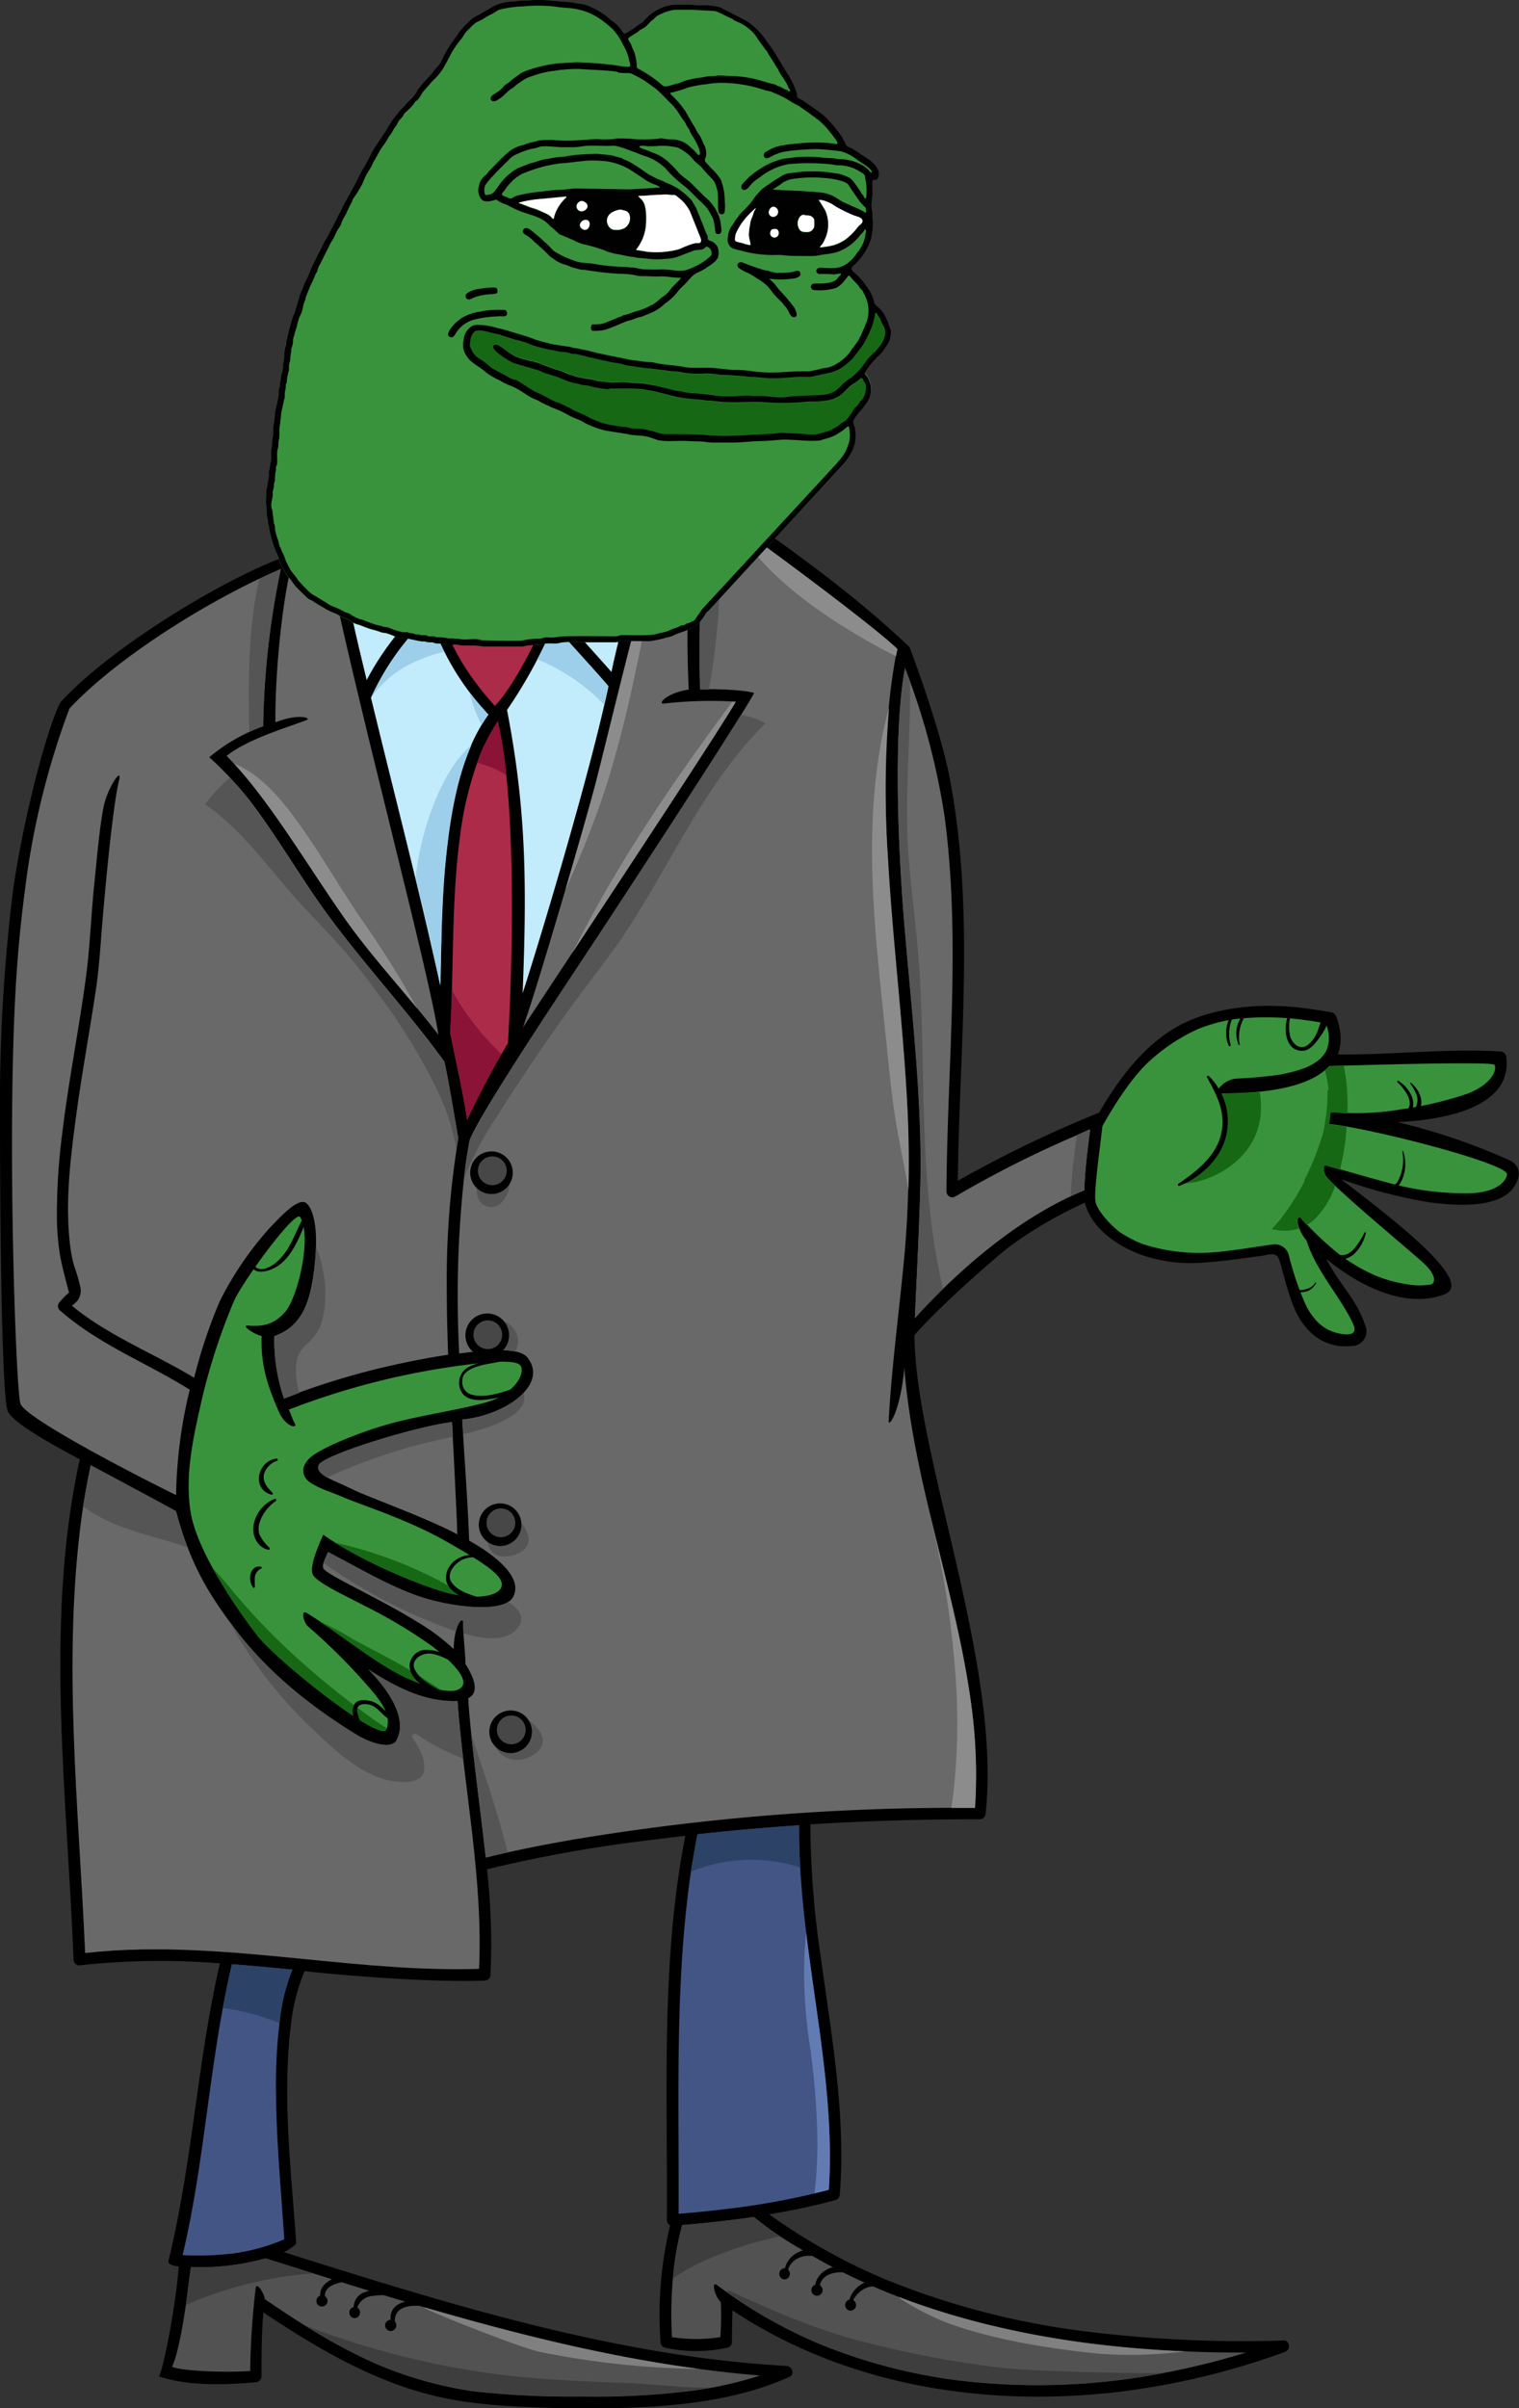 <svg xmlns="http://www.w3.org/2000/svg" width="297.47" height="471.48" viewBox="0 0 297.47 471.48"><rect x="0" y="0" width="297.47" height="471.48" fill="#333333" stroke="none"/><defs><style>.cls-1{fill:#696969;}.cls-2{fill:#c2ebfc;}.cls-3{fill:#8c8c8c;}.cls-4{fill:#ac2b49;}.cls-5{fill:#9dcfeb;}.cls-6{fill:#8b1338;}.cls-17,.cls-7{fill:#39933c;}.cls-8{fill:#525252;}.cls-9{fill:gray;}.cls-10{fill:#425585;}.cls-11{fill:#3e3e3e;}.cls-12{fill:#627cb3;}.cls-13{fill:#2d4267;}.cls-14{fill:#555;}.cls-15,.cls-18{fill:#166815;}.cls-16{fill:#474747;}.cls-17,.cls-18,.cls-19,.cls-20{fill-rule:evenodd;}.cls-19{fill:#fff;}.cls-20{fill:#000100;}</style></defs><g id="Layer_2" data-name="Layer 2"><g id="Layer_1-2" data-name="Layer 1"><path d="M132.89,160.49l0,0s0,0,.06-.09A.08.08,0,0,0,132.89,160.49Z"/><path d="M54.34,109.54c-12.3,4.88-33.1,17.63-42.55,28C8.55,144.26,4.06,163,2.47,175A340.42,340.42,0,0,0,0,219.07c0,18.59.31,54.81,1.54,57.26s9.21,6.77,14.08,9.37c-5.91,26.92-3.55,55.32-2,82.58.3,5.12.58,10.23.78,15.34,0,.57.52,1.22,1.15,1.15a146.31,146.31,0,0,1,27.52-.39c-4.43,19.09-5.39,39.2-10.08,58.23-.19.76,1.2,1,2,1.12-.45,6.61-2.71,19-3.84,21.53,5.66,1.87,12.77,1.69,18.9,1.13a1.19,1.19,0,0,0,1.16-1.15c0-4.19,0-8.36.37-12.51C62,459.65,72.66,466,84.88,469c6.94,1.7,14,2.09,21.16,2.34a210.57,210.57,0,0,0,21.32-.16c9.28-.59,18.73-2,27.26-5.86,1.12-.49.46-2.08-.57-2.12q-8.62-.5-17.18-1.65c-27.78-3.79-54.6-12.22-81.28-20.63.63-.25,2.45-1.43,2.42-1.8-1-14.38-2.83-29.06-.95-43.45a37.29,37.29,0,0,1,2.59-9.78c4,.51,23.58,2.32,35.27,1.86a1.16,1.16,0,0,0,1.14-1.14,131.62,131.62,0,0,0-.69-20.64,265.88,265.88,0,0,1,29.91-5.47c3-.38,5.95-.76,8.93-1.1-4.85,24.7-3.43,50.25-3.62,75.27a1.2,1.2,0,0,0,.64,1,75,75,0,0,0-1.88,22.84,1.15,1.15,0,0,0,.84,1.1,28.51,28.51,0,0,0,12.3,0,1.13,1.13,0,0,0,.84-1.1c0-1.71.1-5.83.11-6.19,22,14.62,49.19,19,75.2,16a146.19,146.19,0,0,0,33-7.87c1.16-.43,1-2.28-.31-2.23a250.63,250.63,0,0,1-39.21-1.84A154,154,0,0,1,173,446.09a116.53,116.53,0,0,1-22.37-12.57c4.38-.74,8.72-1.65,13-2.8a1.18,1.18,0,0,0,.83-1.11c1.23-15.68-1.68-31.28-3.76-46.76a.61.61,0,0,1,0,.14,181.47,181.47,0,0,1-2-25.82c11-.7,22.12-1,33.18-1a1.16,1.16,0,0,0,1.14-1.14c3.14-29.1-13.82-70.26-13.94-93.63,4.67-5.41,15.18-14.66,18.51-17.26a82,82,0,0,1,14.86-8.68c1.2,4.62,5.71,8.31,11.33,10.3a29.92,29.92,0,0,0,11.86,1.43c4.45-.3,9.2-1.06,11-1.26s2.88-.85,3.62.2,1.94,8.33,4.27,12.06c2.55,4.08,6.13,5.74,10.19,5.33a2.87,2.87,0,0,0,2.67-3.93c-1.86-5.55-5-7.9-7.64-13.11,6.74,5.52,15.7,9.78,23.15,6.91,6.44-2.46-12.18-16.25-20.29-22.54a98.34,98.34,0,0,0,17.1,4.5c5.33.72,14,1.34,16.85-3.08,1.27-1.93,1.27-3.92-.8-5.05a122.05,122.05,0,0,0-22.1-7.53c14.31-.73,22.23-5,21.33-12.64a1.24,1.24,0,0,0-1.18-1.2c-2-.12-4.06-.17-6.09-.17-4.15,0-8.29.2-12.44.39-4.49.22-8.8.4-13.29.36a8.94,8.94,0,0,0,.25-5.42c-.16-.77-.46-2.63-1.41-2.8q-2.49-.45-5-.78a53.88,53.88,0,0,0-10.7-.4c-5.53.45-12.27,1.71-18,6.24-5,3.89-8.7,9.11-11.88,14.55a237.27,237.27,0,0,0-27.68,13.35c.3-26.44,3.44-53.15-1.68-79.32-1.49-7.62-5.63-19.48-7.76-25.15-10.29-9.82-22.88-19-34.6-27"/><path class="cls-1" d="M134.88,135c-4.32.65-6.28,2.92-4.82,2.74a80.4,80.4,0,0,1,14.05-.37c-3.68,6.42-36.88,56.44-41.72,63.83,2.86-7.92,12.17-39.88,14.24-47.81,1.91-7.31,9.37-38.55,11.28-43.3,2.57-1.21,5.07-2.53,7.57-3.89A206.33,206.33,0,0,0,134.88,135Z"/><path class="cls-2" d="M99.29,139a94.41,94.41,0,0,0,9.14-16.73c3.48,4.09,7.23,8,10.72,12.08-3.55,16.91-13.32,49.36-16.8,60.11C103.15,173.81,103.15,158.85,99.29,139Z"/><path class="cls-1" d="M53.93,141.42C53.84,131.9,55.26,118,57,111c1.88.27,5.76.59,7.63.87C71.06,142.15,83.94,190,85.86,202.6c-6-7.83-12.92-15-18.58-23.11-7.63-10.91-15-23.58-22.91-31.5,4.12-3.33,12.19-5.67,15.62-7C61.22,140.58,58.42,139.61,53.93,141.42Z"/><path class="cls-3" d="M118.51,154.56a226.56,226.56,0,0,0,5.88-22.78c1.39-6.28,2.7-12.75,2.72-19.21-2.67,8.82-8.79,34.34-10.48,40.86-.93,3.54-3.31,11.91-5.91,20.8A208.81,208.81,0,0,0,118.51,154.56Z"/><path class="cls-3" d="M112.07,186.57c11.66-17.65,29.4-44.56,32-49.16-.23,0-.44,0-.67,0C131.79,153,120.76,169.2,112.07,186.57Z"/><path class="cls-3" d="M70.49,179.56c-4-5.91-7.58-12.18-11.73-18-3.27-4.6-7.47-9.88-12.92-12.06,7.38,8,14.28,19.74,21.44,30,4.39,6.27,9.52,12,14.43,17.94A187.08,187.08,0,0,0,70.49,179.56Z"/><path class="cls-4" d="M107,120.5c-3.32,8.25-7.62,15.21-10.09,17.7-6.15-6.76-9.62-13.39-11-19.57,1.15-1.13,2.33-2.22,3.53-3.3a122.51,122.51,0,0,0,14.09.63Q105.14,118.3,107,120.5Z"/><path class="cls-2" d="M106.24,115.87c4.15.28,13.47-2.09,19.13-4.45-1.88,4.43-4.58,15-5.63,20.14C115.54,126.74,109.77,120.72,106.24,115.87Z"/><path class="cls-2" d="M71.81,133.14c-1-4.13-2-8.26-2.89-12.41-.64-2.84-1.26-5.69-1.86-8.53,6.43,1,12.87,2.07,19.32,2.81C80.62,120.33,75.42,126.21,71.81,133.14Z"/><path class="cls-2" d="M72.65,136.61a51.17,51.17,0,0,1,6-10,77.52,77.52,0,0,1,5.41-6.17A54.13,54.13,0,0,0,88.31,130a49.7,49.7,0,0,0,4.16,6.2c.73.93,1.47,1.81,2.26,2.68a8.57,8.57,0,0,0,.92,1c-5.45,7.61-7.2,17.72-8.21,26.76-1,8.73-1,17.51-1.23,26.28C82.08,174.07,77.19,155.38,72.65,136.61Z"/><path class="cls-5" d="M118.34,138c.3-1.29.57-2.5.81-3.65-3.49-4.07-7.24-8-10.72-12.08-.77,1.87-1.89,4.29-3.2,6.82A37.71,37.71,0,0,1,118.34,138Z"/><path class="cls-5" d="M114.56,117.15a30.53,30.53,0,0,1,8.8.13,61.18,61.18,0,0,1,2-5.86c-5.66,2.36-15,4.73-19.13,4.45.66.9,1.4,1.85,2.19,2.83A30.77,30.77,0,0,1,114.56,117.15Z"/><path class="cls-5" d="M73.5,116.69A36.3,36.3,0,0,1,82,119.25c1.4-1.45,2.85-2.87,4.34-4.24-6.45-.74-12.89-1.79-19.32-2.81.29,1.41.6,2.81.9,4.22A30.22,30.22,0,0,1,73.5,116.69Z"/><path class="cls-5" d="M81.56,129.44A28.39,28.39,0,0,1,87,127.6a55.73,55.73,0,0,1-2.59-6.06.28.28,0,0,1-.13,0l-.84-.41a72.43,72.43,0,0,0-4.81,5.53,51.17,51.17,0,0,0-6,10h0A20.7,20.7,0,0,1,81.56,129.44Z"/><path class="cls-5" d="M94.32,141.94c.42-.7.87-1.38,1.33-2.05a8.57,8.57,0,0,1-.92-1c-.79-.87-1.53-1.75-2.26-2.68-.19-.23-.37-.48-.55-.72A28.07,28.07,0,0,0,94.32,141.94Z"/><path class="cls-5" d="M85.76,155.47a56,56,0,0,0-4.34,16.21c0,.13,0,.26,0,.38,1.68,6.94,3.32,13.89,4.84,20.87.2-8.77.25-17.55,1.23-26.28.77-6.84,2-14.28,4.84-20.78C89.35,148.36,87.26,152.17,85.76,155.47Z"/><path class="cls-4" d="M90.06,163.94a67.86,67.86,0,0,1,4.18-16.72,41.62,41.62,0,0,1,3.24-6c3.31,13.87,3.2,41.49,2,63a166.74,166.74,0,0,0-8,15c-1-6.29-2.06-10.72-3.33-17C88.91,189.43,88.37,176.64,90.06,163.94Z"/><path class="cls-6" d="M105.37,124.16c.54-1.18,1.07-2.4,1.58-3.66q-1.82-2.2-3.45-4.54a122.51,122.51,0,0,1-14.09-.63c-1.2,1.08-2.38,2.17-3.53,3.3.18.83.41,1.68.67,2.53C92.86,118.74,99.92,120.24,105.37,124.16Z"/><path class="cls-6" d="M96.18,204.36a53.62,53.62,0,0,1-7.68-10.45c-.07,2.76-.17,5.52-.33,8.28,1.27,6.25,2.3,10.68,3.33,17,2.1-4.2,4.43-9,6.7-12.81C97.51,205.71,96.82,205,96.18,204.36Z"/><path class="cls-6" d="M99.16,151.76a83.7,83.7,0,0,0-1.68-10.57,41.62,41.62,0,0,0-3.24,6c-.29.71-.56,1.42-.83,2.14A18.66,18.66,0,0,1,99.16,151.76Z"/><path class="cls-1" d="M4,274.8c-.93-2.77-2.83-57.06-.62-86q.54-7.32,1.51-14.57a154.71,154.71,0,0,1,8.7-35.5c9-9.7,27.06-21.19,41.4-27.34a160.34,160.34,0,0,0-3.48,30.78,35.58,35.58,0,0,0-10.53,6.08,71.45,71.45,0,0,1,7.73,8.21c5.67,7.38,10.23,15.51,15.76,23,6.11,8.25,13,15.93,19.28,24,1.1,1.45,2.2,2.89,3.27,4.37.71,2.85,2.07,11.22,2.74,15a167.72,167.72,0,0,0-2.27,28.48c0,4.64.09,9.29.27,13.92-3.44.51-6.86,1.17-10.24,1.91a147.88,147.88,0,0,0-21.89,6.6,35.07,35.07,0,0,1-1.9-12.16c4.69-1.69,6.77-5.35,7.72-12.44,1.12-8.42-.08-12.36-1.42-13.55s-4.3,1.67-7.56,5.2a64.61,64.61,0,0,0-9.45,14,100.08,100.08,0,0,0-5,14.94c-7.48-4.51-15.72-7.78-22.7-13.11-.42-.32-.82-.64-1.22-1a11.57,11.57,0,0,0,1.05-.94,3.31,3.31,0,0,0,.57-2.76,38,38,0,0,0-1.23-4.19,26,26,0,0,1-.71-3.51c-1.1-8.54,0-17.38,1.14-25.85,1.11-8.22,2.63-16.38,3.85-24.58.68-4.49.92-9,1.3-13.52.58-6.84,2-22.45,3.27-27.63.62-2.58-2.28,1.5-3.06,5.37s-1.32,10.25-1.85,15.4c-.61,6-.81,12-1.6,17.93-1.39,10.32-3.45,20.51-4.68,30.86a121.44,121.44,0,0,0-1,16.5,47.19,47.19,0,0,0,.6,7c.37,2.29,1.77,7.32,1.76,7.37a13.47,13.47,0,0,0-2,2.07,1.11,1.11,0,0,0,.18,1.37c7.77,6.81,16.81,10.15,25.47,15.56a92.5,92.5,0,0,0-2.68,20.64C23.78,287.42,4.82,277.42,4,274.8Z"/><path class="cls-1" d="M62.35,286.9c.52-1.94,18.75-7.56,26.15-8.5.41,7,.67,13.07,1,20.07,0,.63,0,1.28.09,1.93l0,0c-6.78-3.58-17.26-7.16-20.72-8.9S61.83,288.85,62.35,286.9Z"/><path class="cls-7" d="M74.19,279.38c-3.21,1-9,3.11-12.31,5.16s-3,4.57-.94,5.83,3.49,1.56,6.37,2.79c3.83,1.63,12.52,4.3,20.25,8.71s11.53,6.9,10.56,9c-.75,1.58-4.58,2.35-9.93,1.1s-17.8-6.47-24.89-11.51c-.79,1.8-2.84,6.3-2,7.87s6.64,4.22,10.13,6.07a95.77,95.77,0,0,1,13.28,7.95c1.43,1.12,7.63,6,5.66,8s-8.32-.84-10.15-1.58c-6.41-2.76-14.27-9.45-20.18-13-1.15-.7-.63,1.85.32,2.68a116.85,116.85,0,0,1,13.21,13.43c.93,1.26,3.24,4.17,2.07,6.74s-21.3-13.35-25.3-18.48c-3.7-4.84-11.73-16.27-13-24.05s.79-15.76,2.21-22.22a120.41,120.41,0,0,1,6.23-19.07c1.66-3.84,12.07-18.06,13-16.53,2.37,3.93-.47,15.59-2.83,18.44s-4.89,3-7.41,2.82c-1.47-.08,1.58,1.9,2.7,2-.19,5.78,1.11,9.72,3.44,15,1.27,2.84,3.79,3.3,3,2.05-.3-.47-.86-2.11-1.12-2.61a148,148,0,0,1,33.61-8.63c3.83-.52,9.83-1.26,11.46-.26s-.32,5.84-6.78,7.57C88.05,276.43,80.84,277.28,74.19,279.38Z"/><path class="cls-8" d="M148.86,465.07a75.23,75.23,0,0,1-13.44,3,152.82,152.82,0,0,1-21.5,1.12,175.21,175.21,0,0,1-21-1A75.3,75.3,0,0,1,74.19,463C66.27,459.61,59,455,51.88,450.14c-.15-1.13-1.64-3.57-1.81-2.12A148,148,0,0,0,49,464.19c-4.44.32-12.9.08-15.31-.8,2.16-4.9,3.42-18.31,3.72-19.55A47.92,47.92,0,0,0,52,442.13C83.65,452.1,115.6,462.38,148.86,465.07Z"/><path class="cls-9" d="M105.66,460.43A167.07,167.07,0,0,0,137,463.79c-18-2.39-35.75-6.8-53.25-11.89C78.82,450.46,101.36,459.54,105.66,460.43Z"/><path class="cls-10" d="M54.81,395.41A102.92,102.92,0,0,0,54.06,410c.08,9.48,1,18.93,1.61,28.39l-.86.38a38.75,38.75,0,0,1-9.17,2.41,57.18,57.18,0,0,1-9.88.32c4.44-18.75,5.23-38.18,9.66-56.94,3.94.29,7.88.67,11.84,1.05A37.54,37.54,0,0,0,54.81,395.41Z"/><path class="cls-1" d="M93.82,385.46c-11.32.35-22.62-.76-33.92-1.89-14.4-1.41-28.8-2.83-43.23-1.21-1.22-28.32-4.46-56.83-.73-85.09q.72-5.25,1.82-10.42c5.43,2.91,14.36,7.69,16.71,9,2.68,10.07,6.14,15.91,11.5,23,6.39,8.45,14.51,15,23.64,20.65,3.3,2,7.08,2.92,8,1.25,2.05-3.63-.47-8.83-5.48-13.92,5.23,3.39,11.07,6.48,17.46,6.19C90.91,350.66,94.61,367.73,93.82,385.46Z"/><path class="cls-8" d="M156.29,440c21.92,13.46,47.86,18.9,73.41,20.23,4.77.26,9.55.36,14.32.34a146.74,146.74,0,0,1-23.36,5.18,129.57,129.57,0,0,1-33.79.15,107.32,107.32,0,0,1-26.64-7.14,95.54,95.54,0,0,1-19.81-11.39c-1.18-.89-.49,2.17.74,3.34a60.28,60.28,0,0,1-.09,6.85,31,31,0,0,1-9.48,0A80.38,80.38,0,0,1,132.1,443a63,63,0,0,1,1.48-7.38c4.7-.4,9.4-.9,14.06-1.59A63.86,63.86,0,0,0,156.29,440Z"/><path class="cls-9" d="M185.77,454.86c9,3.27,20,5,29.51,5.95a83.51,83.51,0,0,0,16.79-.47l-2.37-.11c-18.11-.94-36.42-4-53.35-10.42C174.53,449.12,181,453.14,185.77,454.86Z"/><path class="cls-11" d="M61.39,445.08,52,442.13a47.92,47.92,0,0,1-14.61,1.71c-.13.57-.48,3.7-1,7.42A75.92,75.92,0,0,1,61.39,445.08Z"/><path class="cls-11" d="M134.24,467.32c-3.89-.22-7.78-.64-11.69-.79-5.06-.2-10.13-.38-15.2-.74a161.76,161.76,0,0,1-47.71-10.57A107.49,107.49,0,0,0,74.19,463a75.3,75.3,0,0,0,18.74,5.14,175.21,175.21,0,0,0,21,1,152.82,152.82,0,0,0,21.5-1.12c1.18-.16,2.37-.35,3.54-.56C137.38,467.48,135.8,467.41,134.24,467.32Z"/><path class="cls-11" d="M133.9,444.69a46.13,46.13,0,0,1,7.25-3.42,67.65,67.65,0,0,1,11.67-3.44,43.31,43.31,0,0,1-5.18-3.81c-4.66.69-9.36,1.19-14.06,1.59A63,63,0,0,0,132.1,443c-.13,1-.24,2-.33,3.07C132.47,445.59,133.18,445.13,133.9,444.69Z"/><path class="cls-11" d="M196.86,463.64a202.54,202.54,0,0,1-29.06-5.51c-8.62-2.28-17-6-25.12-9.7l-.19,0a.42.42,0,0,1-.37.21,95.51,95.51,0,0,0,18.11,10.16,107.32,107.32,0,0,0,26.64,7.14,129.57,129.57,0,0,0,33.79-.15q3.72-.51,7.41-1.22C221.36,464.76,201.84,464.18,196.86,463.64Z"/><path class="cls-10" d="M160.53,397.75c1.37,10.26,2.46,20.61,1.75,31a150.55,150.55,0,0,1-17.74,3.44q-5.82.75-11.65,1.23c.12-21.59-.74-43.28,2.1-64.74q.66-4.81,1.6-9.56,9.93-1.09,19.91-1.76C156.39,370.9,158.71,384.35,160.53,397.75Z"/><path class="cls-12" d="M160.53,397.75c-.88-6.45-1.87-12.91-2.65-19.38-.13,1.3-.24,2.6-.33,3.91a94,94,0,0,0,1,17.89,145.17,145.17,0,0,1,1.51,18,85.86,85.86,0,0,1-.54,11.22c.94-.22,1.88-.45,2.8-.7C163,418.36,161.9,408,160.53,397.75Z"/><path class="cls-13" d="M54.72,396.1l.09-.69a37.54,37.54,0,0,1,2.45-9.81c-4-.38-7.9-.76-11.84-1.05-.68,2.84-1.27,5.7-1.79,8.57A43.27,43.27,0,0,1,54.72,396.1Z"/><path class="cls-13" d="M153.92,364.85c.94.21,1.87.47,2.78.75-.15-2.75-.23-5.51-.2-8.27q-10,.68-19.91,1.76c-.48,2.44-.91,4.88-1.28,7.35A31,31,0,0,1,153.92,364.85Z"/><path class="cls-1" d="M190.13,333.22a101.13,101.13,0,0,1,.78,20.72,456.61,456.61,0,0,0-78.85,6.24c-5.66,1-11.33,2.09-16.93,3.49C94,353.27,92,339,91.7,332.46c2.63-1.3.53-4.95-.55-6.71,0-1.95-.5-6-.44-8,0-1.48-1.73,0-1.87,5.09a40.75,40.75,0,0,0-7.37-5.45c-3.31-2.06-6.8-3.86-10.25-5.7-2.68-1.42-7.54-3.83-7.89-4.63s.51-2.19.89-3.21c5.86,3,11.09,6.18,17,8.39,6.34,2.35,17.33,3.78,19.22.47,2.34-4.11-4.47-8.81-8.56-11.09-.32-8.31-.89-15.42-1.37-23.72,8.51-.79,17-6.88,12.76-12.14-1.83-2.26-9.15-1.32-13.34-.77a215.16,215.16,0,0,1,1.18-36.5c.24-1.72.51-3.43.82-5.14,1.41-4.37,17.39-28.32,22.87-36.59s30.84-47,32.89-51.1c-2.83-.79-9.69-.76-10.58-.73-.29-5.58-.14-22.91.93-30.12,1.88-1,3.11-1.78,5-2.74,5.52,3.81,27.69,20.19,32.65,25-2.67,13.55-2.63,27.53-1.83,41.28.9,15.76,2.86,31.47,3.72,47.23a209.06,209.06,0,0,1-.39,29.4c-1,11.07-2.55,22.08-3.16,33.18-.08,1.48,2.28-1.72,3.07-10.35C178.84,289.9,187.09,311.24,190.13,333.22Z"/><path class="cls-3" d="M162.22,120.76a118.37,118.37,0,0,0,13.26,7.72l.27-1.43c-4.76-4.57-25.35-19.83-31.9-24.43C148.13,110.12,155.17,116,162.22,120.76Z"/><path class="cls-3" d="M190.13,333.22c-1.86-13.48-5.7-26.74-8.77-40.06.52,2.33,1.07,4.66,1.61,7a179.7,179.7,0,0,1,4,26,124,124,0,0,1-.28,25c-.12.92-.25,1.85-.39,2.77,1.56,0,3.1,0,4.65,0A101.13,101.13,0,0,0,190.13,333.22Z"/><path class="cls-3" d="M174.11,138.54a74.58,74.58,0,0,0-1.78,8c-3.17,18.76-.8,37.71,1.14,56.46.51,4.82.95,9.67,1.64,14.48.6,4.11,1.46,8.18,2.22,12.24.2,1.07.4,2.14.58,3.21q.21-8.67-.27-17.37c-.86-15.76-2.82-31.47-3.72-47.23A196.19,196.19,0,0,1,174.11,138.54Z"/><path class="cls-1" d="M212.34,233.05c-14.4,5.87-26.91,18.06-33.16,25,0-1.66,1.14-22,1.12-30.08,0-15.67-1.87-31.28-3.18-46.88s-2.15-38.29.11-50.29A137.11,137.11,0,0,1,185,160c3.21,24.33.48,48.84.35,73.26a1.15,1.15,0,0,0,1.71,1,209.54,209.54,0,0,1,26.43-13.11C213,224.94,212.47,229.17,212.34,233.05Z"/><path class="cls-14" d="M58,267.29a5.6,5.6,0,0,1,1.66-3.77,10.83,10.83,0,0,0,3.12-4,20.33,20.33,0,0,0,.59-10,20.74,20.74,0,0,0-1.51-5.47,50.89,50.89,0,0,1-.43,5.21c-.95,7.09-3,10.75-7.72,12.44a35.07,35.07,0,0,0,1.9,12.16c1-.39,2-.78,3-1.15A14.48,14.48,0,0,1,58,267.29Z"/><path class="cls-14" d="M45,152.24a33.32,33.32,0,0,0-4.85,5.21c6.73,4.65,11.64,11.36,16.93,17.48,3,3.45,6.27,6.67,9.32,10.07a112,112,0,0,1,7.48,9.34,114.74,114.74,0,0,1,11.65,18.9A44.5,44.5,0,0,1,89.38,225c.11-.69.23-1.38.34-2.07-.67-3.83-2-12.2-2.74-15-1.07-1.48-2.17-2.92-3.27-4.37-6.29-8.11-13.17-15.79-19.28-24-5.53-7.49-10.09-15.62-15.76-23C47.61,155.15,46.32,153.67,45,152.24Z"/><path class="cls-14" d="M55,111.42c-1.37.59-2.78,1.23-4.21,1.91-2.28,9.76-2.12,20-2,30a23.82,23.82,0,0,1,2.77-1.13A160.34,160.34,0,0,1,55,111.42Z"/><path class="cls-14" d="M64.08,289.25A111.13,111.13,0,0,1,80,283.37c2.88-.83,5.79-1.41,8.7-2.1,0-.94-.1-1.89-.16-2.87-7.4.94-25.63,6.56-26.15,8.5C62.1,287.87,62.84,288.58,64.08,289.25Z"/><path class="cls-14" d="M60.88,338.18c4.39,4.2,9.6,9.31,15.8,10.49,2.07.39,6.32.65,6.42-2.45.07-2.18-1.1-4.22-2.31-6a.54.54,0,0,1,.74-.73,44.83,44.83,0,0,0,9.18,4.8c-.44-3.74-.83-7.49-1.1-11.28-6.39.29-12.23-2.8-17.46-6.19,5,5.09,7.53,10.29,5.48,13.92-.94,1.67-4.72.78-8-1.25-9.13-5.65-17.25-12.2-23.64-20.65-.41-.54-.81-1.09-1.2-1.62A84.52,84.52,0,0,0,60.88,338.18Z"/><path class="cls-14" d="M36.73,302.94a68.29,68.29,0,0,1-2.26-7.05c-2.35-1.35-11.28-6.13-16.71-9-.57,2.67-1.05,5.36-1.48,8C22.12,299.37,29.72,300.53,36.73,302.94Z"/><path class="cls-14" d="M138.85,135c1.77-10.33,2.75-21,1.54-31.4-.72.41-1.45.82-2.31,1.29-1.07,7.21-1.22,24.54-.93,30.12Z"/><path class="cls-14" d="M91.33,229.57a66.88,66.88,0,0,1,6-11c2.58-4.13,5.28-8.19,8-12.21s5.76-8.25,8.75-12.31c2.76-3.71,5.65-7.33,8.22-11.19,9.13-13.75,15.69-29.51,27.61-41.24a13.19,13.19,0,0,0-4.81-1.66c-7,11.3-25.74,39.87-30.35,46.84C109.36,195.06,93.38,219,92,223.38c-.31,1.71-.58,3.42-.82,5.14q-.16,1.2-.3,2.37C91,230.45,91.15,230,91.33,229.57Z"/><path class="cls-14" d="M100.9,264.61a4.47,4.47,0,0,0,.55-1.95,4.21,4.21,0,0,0-5.32-4.06c-2.19.75-4.59,3.66-3.81,6.13C95.17,264.4,98.56,264.12,100.9,264.61Z"/><path class="cls-14" d="M103.54,301.17a5.86,5.86,0,0,0-3.43-4.45,3.27,3.27,0,0,0-4.14.85,0,0,0,0,0,0,0c-.87,2.24-1.16,6.67,2.11,7.11C100.15,305,103.76,303.81,103.54,301.17Z"/><path class="cls-14" d="M101.19,335.94c-2.44-.37-3.83,1.33-4.28,3.56a.49.49,0,0,1-.11.23A4.12,4.12,0,0,0,98,343.34a5.15,5.15,0,0,0,5.44.75c2-.82,3.66-2.53,2.47-4.74A6.83,6.83,0,0,0,101.19,335.94Z"/><path class="cls-14" d="M92.27,339.48c.75,7.18,2,16.69,2.86,24.19,1.42-.37,2.85-.69,4.28-1C97.54,354.79,94.77,347.17,92.27,339.48Z"/><path class="cls-14" d="M102.55,272.73c-2.53,2.66-7.26,4.76-12,5.2.06,1,.12,1.92.17,2.86C95.16,279.71,103.87,277.25,102.55,272.73Z"/><path class="cls-14" d="M89,319.26a1.52,1.52,0,0,1,.28.09c.57-2.17,1.46-2.62,1.43-1.57,0,.54,0,1.25.05,2,3.39,1,8,1.82,10.4-.81,2-2.15.37-4.17-1.67-5.32-3.35,2-12.61.67-18.23-1.41-6-2.21-11.18-5.36-17-8.39-.24.65-.67,1.43-.86,2.14A101.1,101.1,0,0,0,89,319.26Z"/><path class="cls-14" d="M95.81,236.28c1.57.26,2.82-1,3.42-2.29a4.69,4.69,0,0,0,0-4.37c-1.08-1.59-3.16-1.34-4.83-.86a7.51,7.51,0,0,0-.36.7v.26a.51.51,0,0,1-.27.47C93,232.59,93,235.8,95.81,236.28Z"/><path class="cls-14" d="M184.12,249.83c-4.1-19.33-2.87-39.41-4-59-.59-10.24-2.43-20.36-2.5-30.63-.06-8.95.73-17.89.59-26.83-.31-.86-.63-1.71-1-2.56-2.26,12-1.42,34.59-.11,50.29s3.14,31.21,3.18,46.88c0,8.07-1.08,28.42-1.12,30.08,1.5-1.66,3.36-3.64,5.53-5.75C184.49,251.48,184.3,250.66,184.12,249.83Z"/><path class="cls-14" d="M210.93,222.18a112.91,112.91,0,0,0-1.25,12c.87-.42,1.76-.81,2.66-1.17.13-3.88.61-8.11,1.1-11.94Z"/><path class="cls-7" d="M259.76,230.37c2.6,3.14,17.19,15.14,19.33,17.21s2.12,3.72,1,3.92a14,14,0,0,1-4.58-.07,27,27,0,0,1-6.25-1.74,35.05,35.05,0,0,1-7.13-4.22,63.07,63.07,0,0,1-7.26-6.89c-1-1.11-1.27,1.54,1,4.31,1.91,6.09,6.94,11.34,9.21,16.53.56,1.3,0,2.28-3,1.61s-4.8-2.6-6.27-5.33a57.16,57.16,0,0,1-3.39-9.86,2.81,2.81,0,0,0-3.2-2.19c-4.19.53-9.93,1.65-14.33,1.65a36.36,36.36,0,0,1-11.15-1.75,23.94,23.94,0,0,1-4.49-2.35c-1.24-.9-4.47-4.08-4.74-6.08s.82-9.78,1.38-14.64c1.94-3.52,5.76-9.73,9.5-13a36,36,0,0,1,9.18-6,30.81,30.81,0,0,1,7.56-2,54.83,54.83,0,0,1,13.9.29c1.23.16,2.44.37,3.66.58a15.57,15.57,0,0,1,.5,2,9,9,0,0,1,0,1.8,6.91,6.91,0,0,1-.35,1.3,5.38,5.38,0,0,1-.65,1.11,7.1,7.1,0,0,1-1.13,1.13,11.67,11.67,0,0,1-2.31,1.31,26.33,26.33,0,0,1-6.45,1.57c-2.38.31-4.76.48-7.14.6-2.61.13-4.87,3.12-3.07,2.93s15.85.45,21.24-5.4c3.9-.08,32.05-1,32.37-.21.54,1.3-1,3.94-5.25,5.61a71.39,71.39,0,0,1-13.17,3.1,51.52,51.52,0,0,1-13,.55c-1.51-.18-2.24,2.18-.75,2.34,8,.8,34.91,7.73,34.6,9.84-.25,1.75-2.69,3.54-7.15,3.68a55.49,55.49,0,0,1-14.86-1.72c-5.26-1.35-12.64-3.56-13.38-3.74S259.12,229.58,259.76,230.37Z"/><path class="cls-15" d="M73.55,336.92a167.17,167.17,0,0,1-15.14-12.1,128.42,128.42,0,0,1-14.17-14.95c-.86-1-1.78-2-2.68-3a110.38,110.38,0,0,0,8.73,13.24c4,5.13,24.13,21,25.3,18.48a2,2,0,0,1,.1-.26Z"/><path class="cls-15" d="M68.93,320.8a45.78,45.78,0,0,0-6.13-3.25c5.46,3.71,11.94,8.9,17.37,11.23a34,34,0,0,0,6.29,2.14c-2.48-1.68-5-3.26-7.61-4.77C75.59,324.27,72.21,322.63,68.93,320.8Z"/><path class="cls-15" d="M91.29,312.47A83.27,83.27,0,0,0,65.58,302c7.23,4.53,17.79,8.85,22.61,10A22.43,22.43,0,0,0,91.29,312.47Z"/><path class="cls-15" d="M260,218.13a2.66,2.66,0,0,1,1.35-.34c.84.11,1.68.17,2.54.2,0-.65,0-1.3,0-2a37.37,37.37,0,0,0-.74-7.37l-2.75.08a10.94,10.94,0,0,1-.92.87A20.38,20.38,0,0,1,260,218.13Z"/><path class="cls-15" d="M260,220a45.94,45.94,0,0,1-3.11,8.49c-1.67,3.41-4.25,8.4-7.83,12.13a9.76,9.76,0,0,0,5.34-.11c-.6-1.63-.26-2.66.41-1.89.31.37.69.78,1.1,1.2a8.49,8.49,0,0,0,1.82-1.41,17.43,17.43,0,0,0,3.73-6.22,23.65,23.65,0,0,1-1.73-1.78c-.64-.79-.74-2.37,0-2.18l2.69.77c.05-.2.1-.39.14-.59a48.46,48.46,0,0,0,1.15-7.79c-1.25-.21-2.32-.36-3.19-.45a1,1,0,0,1-.52-.21S260,220,260,220Z"/><path class="cls-15" d="M246.68,213.76c-3.52.34-6.49.29-7.43.36-.26.82-.06,1.33.26,2.59,1.1,4.38.27,10-7.87,14.94C236.58,231.87,248.93,226.55,246.68,213.76Z"/><path d="M260,199.12a.37.37,0,0,0-.61-.15c-.72.57-.91,1.74-1.24,2.55a6.46,6.46,0,0,1-2.11,3.13c-1.47,1-2.91-.27-3.36-1.67a8.46,8.46,0,0,1,.15-4.49c.06-.23-.27-.31-.37-.12-1.24,2.39-1,7.41,2.61,7.35,1.37,0,2.46-1.4,3.19-2.39S260.32,200.48,260,199.12Z"/><path d="M273.85,211.61c-.15-.11-.32.14-.18.27,1.42,1.31,3.72,4.28,1.46,5.84-.43.3,0,1,.43.67C278.17,216.43,276.06,212.93,273.85,211.61Z"/><path d="M276.32,212c-.08-.07-.19,0-.14.13a10.26,10.26,0,0,1,1.19,2.09c.52,1.27,0,2.34-.44,3.53a.19.19,0,0,0,.3.2C279.39,216.37,278.06,213.38,276.32,212Z"/><path d="M274.79,225.4c-.05-.11-.21-.05-.17,0a8.91,8.91,0,0,1-.89,5.89c-.39.7-.9.65-1.48,1a.2.2,0,0,0,0,.31c1.07.92,2.21-1.27,2.46-2A7.76,7.76,0,0,0,274.79,225.4Z"/><path d="M267.23,241.29a16.22,16.22,0,0,1-1.89,3,4.8,4.8,0,0,1-1.52,1.25,3.61,3.61,0,0,1-2.32,0,.16.16,0,0,0-.14.28c1,1.19,2.68.63,3.72-.23a8,8,0,0,0,2.38-4.17C267.49,241.26,267.3,241.15,267.23,241.29Z"/><path d="M257.58,251.09c-.75,1.31-2.2,1.45-3.55,1.54a.13.13,0,0,0,0,.25,3.18,3.18,0,0,0,3.71-1.72C257.73,251.07,257.62,251,257.58,251.09Z"/><path class="cls-15" d="M260.24,213.43a.13.13,0,0,0-.25,0,39.66,39.66,0,0,1-.87,8.35,54.2,54.2,0,0,1-3.69,9.28.17.17,0,0,0,.3.16C258.69,226.14,261.69,219.47,260.24,213.43Z"/><path d="M241.51,198.44c-1.54,1.46-1.77,4.47-.86,6.31a.2.2,0,0,0,.36-.15,7.58,7.58,0,0,1,.73-6A.14.14,0,0,0,241.51,198.44Z"/><path d="M244,198.07a5.67,5.67,0,0,0-1.42,6.49c0,.1.23.06.2-.06a7.75,7.75,0,0,1,1.45-6.17C244.38,198.18,244.2,198,244,198.07Z"/><path d="M60.33,237c-1.51,2-2.33,4.5-3.54,6.72a12.42,12.42,0,0,1-2.55,3.31c-1.52,1.35-4.5,2.66-4.87-.64a.09.09,0,0,0-.18,0c-.52,3.81,3.69,2.66,5.58,1.2,3.07-2.35,4.51-7,5.85-10.41C60.7,237,60.45,236.85,60.33,237Z"/><path d="M101.59,271.51c-3.09,1-6.5,2.39-9.49,1.45a2.54,2.54,0,0,1-1.55-2.74c0-1.5,1.58-2.24,2.79-2.65,2.1-.73,4.39-.67,6.39-1.67.11-.07,0-.24-.08-.19-2.56.94-5.43.6-7.9,1.93a3.51,3.51,0,0,0-1.13,5.22c1.41,1.79,4.63,1.21,6.52.84a25.5,25.5,0,0,0,3.91-1.14C101.22,272.2,101.39,271.85,101.59,271.51Z"/><path d="M96.11,305.77c-2.77-2.74-8.43-1.2-8.77,2.9-.27,3.44,5.67,5.24,8.24,5.35a.19.19,0,0,0,.13-.34c-2.28-1.42-5.45-1.49-7.19-3.76-1.33-1.75.57-3.92,2.13-4.62a5.73,5.73,0,0,1,5.38.56A.06.06,0,0,0,96.11,305.77Z"/><path d="M88.93,325a8.77,8.77,0,0,0-5.73-2,3.28,3.28,0,0,0-3,3c0,3.16,4.32,5.39,7,6,.2,0,.4-.21.18-.34-2.07-1.26-5-2.5-6.14-4.79-.9-1.83,1.17-3.17,2.78-3.14s3.25,1,4.76,1.66C89,325.46,89.09,325.16,88.93,325Z"/><path d="M76.65,336.47c-1-1.39-2.45-3.09-4.17-3.46-1.13-.24-2.67-.37-3.2.91-1,2.33,1.74,5.66,3.37,7,.13.12.38-.07.24-.22A13.18,13.18,0,0,1,70,335.37c-.38-1.49.71-1.87,2-1.7,2,.28,2.74,2.25,4.45,3C76.59,336.68,76.71,336.56,76.65,336.47Z"/><path d="M54.15,285.56c-3.69.43-5,5.92-1,7.07a.23.23,0,0,0,.23-.37c-1.09-1.09-2.09-2.21-1.63-3.86A4,4,0,0,1,54.24,286C54.49,285.94,54.43,285.53,54.15,285.56Z"/><path d="M54,293.88c.22-.16.06-.54-.21-.43a6.79,6.79,0,0,0-4.1,5c-.45,2.07.68,4.53,2.86,4.95a.24.24,0,0,0,.22-.4,8.42,8.42,0,0,1-2-2.68,4.22,4.22,0,0,1,.18-2.58A8.3,8.3,0,0,1,54,293.88Z"/><path d="M51,306.71a1.71,1.71,0,0,0-1.2.27,2.16,2.16,0,0,0-.68,1,3.2,3.2,0,0,0,.46,2.82c.12.17.34,0,.34-.13a17,17,0,0,1,0-2,2.13,2.13,0,0,1,1.17-1.56A.2.2,0,0,0,51,306.71Z"/><path d="M236.74,210.68a.22.22,0,0,0-.36.25c2,3.62,3.74,6.93,2.74,11.17s-4.82,7.28-8.34,9.64c-.2.13-.07.51.19.42,4.13-1.66,7.91-5.11,9.08-9.52A12.41,12.41,0,0,0,236.74,210.68Z"/><path d="M96.26,225.42a4.17,4.17,0,1,0,4.16,4.16A4.16,4.16,0,0,0,96.26,225.42Z"/><path d="M95.42,257.15a4.27,4.27,0,1,0,4.27,4.27A4.27,4.27,0,0,0,95.42,257.15Z"/><path class="cls-16" d="M95.52,258.5a2.81,2.81,0,1,0,2.82,2.82A2.81,2.81,0,0,0,95.52,258.5Z"/><path class="cls-16" d="M96.4,226.39a2.82,2.82,0,1,0,2.83,2.82A2.81,2.81,0,0,0,96.4,226.39Z"/><path d="M97.94,294.33a4.17,4.17,0,1,0,4.17,4.16A4.16,4.16,0,0,0,97.94,294.33Z"/><path class="cls-16" d="M98.1,295.31a2.82,2.82,0,1,0,2.81,2.81A2.81,2.81,0,0,0,98.1,295.31Z"/><path d="M100,334.87a4.17,4.17,0,1,0,4.17,4.17A4.15,4.15,0,0,0,100,334.87Z"/><path class="cls-16" d="M100.12,335.85a2.82,2.82,0,1,0,2.82,2.81A2.81,2.81,0,0,0,100.12,335.85Z"/><path d="M68.91,445.64c-2.45-.42-6.39,1-6.2,3.8a1.09,1.09,0,1,0,.93.12c-.15-2.35,3.28-2.85,5.12-3C69.23,446.51,69.46,445.75,68.91,445.64Z"/><path d="M77.71,448.6a9.67,9.67,0,0,0-6.56.27,3.12,3.12,0,0,0-1.89,2.8,1.1,1.1,0,0,0,.17,2.17,1.11,1.11,0,0,0,.54-2.06,3.39,3.39,0,0,1,2.53-2.23,18.47,18.47,0,0,1,5-.1A.44.44,0,0,0,77.71,448.6Z"/><path d="M87,451.17c-3.23-1-10.79-2-10.52,3a1.09,1.09,0,0,0,.06,2.18,1.11,1.11,0,0,0,.77-1.88c-.09-4.35,6.59-3,9.29-2.3C87.21,452.38,87.64,451.39,87,451.17Z"/><path d="M162.2,441.75c-2.77-2.65-7.67-1.2-8.47,2.32h-.12a1.1,1.1,0,0,0,0,2.19,1.12,1.12,0,0,0,.72-1.93c.92-2.91,4.86-3.42,7.3-1.81C162.08,442.81,162.58,442.12,162.2,441.75Z"/><path d="M168.37,444.64c-2.94-2.11-8.09-.92-8.73,2.67a1.1,1.1,0,1,0,.9.09c.77-3,4.83-2.89,7.45-1.95C168.49,445.63,168.77,444.94,168.37,444.64Z"/><path d="M174,447.91c-2.18-3.06-6.81-.85-7.64,2.3a1.1,1.1,0,0,0,.21,2.17,1.11,1.11,0,0,0,.52-2.07c1-1.88,3.1-3.19,5-2.5C172.68,447.86,173.32,447.88,174,447.91Z"/><path class="cls-17" d="M138.67,119.64c-.54.14-1,2.2-3.17,3.28a2.15,2.15,0,0,1-.45.2,2,2,0,0,0-.52.23c-.33.2-2.08.69-2.89,1.17a5.55,5.55,0,0,1-1.1.29,22.29,22.29,0,0,1-3.33.72c-1.3,0-4.4-.09-5.46,0a7.71,7.71,0,0,1-1.19.2h-8.17a10,10,0,0,0-2.65.09c-.9.31-2.18,0-3.19.22a2.17,2.17,0,0,1-.49.16c-.43,0-.92,0-1.37,0a7.33,7.33,0,0,1-1.22.18c-.6,0-.78.2-1.19.2H94.56a11.6,11.6,0,0,0-1.93-.2c-.72,0-1.49,0-2.2,0a3.62,3.62,0,0,1-.88-.18c-.67-.11-1.48.09-2.16,0-.49-.11-.09-.14-.94-.18l-1-.07c-.36,0-.54-.18-.88-.2a4.3,4.3,0,0,1-1-.07l-.41-.11c-.2,0-.38,0-.58,0-.5,0-2.94-.68-3.73-.68-1.21,0-2.22-.67-3.37-.94a4.27,4.27,0,0,1-.9-.16c-.83-.33-1.68-.47-2.54-.78l-1.57-.61c-.29-.09-.54-.14-.81-.25a6.44,6.44,0,0,1-1.41-.78,2.41,2.41,0,0,0-.81-.34,11.76,11.76,0,0,1-1.46-.74,19.76,19.76,0,0,1-2.2-1c-.65-.45-1.42-.81-2.07-1.26-.22-.16-.38-.27-.63-.43s-.51-.15-.76-.38c-.79-.72-1.44-1.39-2.2-2.13a11.56,11.56,0,0,1-1.19-1.55,8.9,8.9,0,0,1-1.53-2.25c-.13-.29-.24-.4-.38-.69a4.11,4.11,0,0,1-.29-.83,12.55,12.55,0,0,0-.63-1.55,21.11,21.11,0,0,1-.85-2.41,17.23,17.23,0,0,1-.61-2.71,3.56,3.56,0,0,1-.18-.88,3.74,3.74,0,0,0-.18-.94L52.07,98c0-.45.11-.6.13-1a4.4,4.4,0,0,1,.07-1.12c.13-.47.16-1.1.27-1.53a5.74,5.74,0,0,0,.13-1.66c0-.4.18-.63.2-1a2.59,2.59,0,0,1,.18-1,5.57,5.57,0,0,0,.09-1.1,7.65,7.65,0,0,1,.16-2.18c.05-.27,0-.76.07-1.14l.16-1a10,10,0,0,1,.09-2,4.66,4.66,0,0,0,.15-1.06A3.82,3.82,0,0,0,53.89,81c0-.7.74-3,.74-4A2.28,2.28,0,0,1,54.76,76c.11-.36,0-.69.14-1A4.4,4.4,0,0,0,55,73.87c.09-.65.34-1.28.38-1.93a9,9,0,0,1,.14-1.06,9.88,9.88,0,0,0,.13-1.66l.16-1a4.72,4.72,0,0,1,.16-.45c.11-.36,0-.72.13-1.06l.14-.47A42,42,0,0,1,57.39,62a5.89,5.89,0,0,1,.36-.84l.83-2.76a2.88,2.88,0,0,1,.11-.49l.16-.43c.2-.58.52-1.08.67-1.66a15.12,15.12,0,0,1,.79-1.62l.34-.87c.74-1.78,1.05-2.36,1.88-4a8.08,8.08,0,0,1,.43-.77A13.2,13.2,0,0,1,63.77,47c.15-.23.31-.54.45-.76l1.61-3.17c.27-.56.5-1.06.81-1.57.18-.3.2-.57.36-.83l2.11-3.82c.77-1.28,1.28-2.68,2.07-3.93,1-1.57,1.26-2.38,2.06-3.84.16-.27.32-.47.5-.72l1.89-2.83c.17-.27.24-.52.42-.77s.32-.47.47-.71a9.4,9.4,0,0,1,1-1.42c.43-.4.68-.87,1.1-1.3l.61-.61c.52-.51.94-1.08,1.46-1.52a7.07,7.07,0,0,0,1.23-1.76,16.46,16.46,0,0,1,1.64-1.95c.36-.49.77-.74,1.13-1.21A13.85,13.85,0,0,1,85.75,13a6.84,6.84,0,0,0,1.08-1.9,25.94,25.94,0,0,1,2.56-4,13,13,0,0,1,2.18-2.61A8.89,8.89,0,0,1,92.81,3.4,7.81,7.81,0,0,1,93.59,3l2.32-1.28A8.28,8.28,0,0,1,100.53.34c.41,0,.72-.11,1.06-.13.76-.07,1.55,0,2.29-.11a16.9,16.9,0,0,1,3.41,0c1.82.21,3.66.23,5.46.54a4.21,4.21,0,0,0,.49.09,7,7,0,0,1,1.53.34,14.4,14.4,0,0,1,4.58,2.6c.25.21.41.32.68.52a9.33,9.33,0,0,1,1.77,1.89c.13.22.27.58.61.58a12.7,12.7,0,0,0,2.17-1.39c.45-.38,1-.61,1.44-1a9.91,9.91,0,0,1,1.87-1.73,7.83,7.83,0,0,1,1.52-.86,7.07,7.07,0,0,1,3-.69H135c.76,0,1.32.13,2,.13a12.4,12.4,0,0,1,4,.38L145.4,3.6a9.66,9.66,0,0,1,2.54,1.84,14.82,14.82,0,0,1,1.93,2.4c.16.23.27.41.43.63a13.48,13.48,0,0,1,1.37,2l1.66,2.71a7.73,7.73,0,0,1,.38.68,15.2,15.2,0,0,1,2.18,4.33c.07.32,0,.72.2.92a6,6,0,0,0,.72.36c.23.14.45.29.68.45.63.43,3.3,2.27,3.81,2.76a26.74,26.74,0,0,1,2.12,2.29,4.51,4.51,0,0,0,.44.61,11.7,11.7,0,0,1,1.64,2.67c.23.45.9.65,1.33.86l3.32,2.18c.7.51,1.84,1.61,1.84,2.67a2,2,0,0,1-.26,1c-.34.42-.59.15-1,.33-.07.07,0,2.25,0,2.47,0,.92-.21,1.6-.21,2.54a11.37,11.37,0,0,0,.21,1.46,6.37,6.37,0,0,0,0,.76,11.89,11.89,0,0,1-.2,3.78,3.33,3.33,0,0,1-.38,1.28,10.4,10.4,0,0,1-1.94,3.12,11.11,11.11,0,0,1-.78.88c-.92.92-1.33.87.36,2.26.36.3.83,1,1.17,1.35a8.49,8.49,0,0,1,.51.7,10.14,10.14,0,0,1,1.37,2.42c.11.32.16.63.27,1s.59.63.9,1a9.17,9.17,0,0,1,.88,1.06,14.47,14.47,0,0,1,1.5,3.48c0,1.93-.52,2.47-1.46,3.86a6.5,6.5,0,0,1-1.19,1.21L170.62,71c-1.68,2.22-1.32,1.91-.85,2.51a4.36,4.36,0,0,1-.25,5.42,13.15,13.15,0,0,1-1,1.32A7,7,0,0,0,167,82.38a5.89,5.89,0,0,0,.32,1,8.52,8.52,0,0,1,0,3.52l-.36,1a11.07,11.07,0,0,1-2.22,3.43"/><path class="cls-18" d="M149.11,77.46h-1.53c-.42,0-.85-.08-1.12-.08a20.84,20.84,0,0,0-2.38.13,18.91,18.91,0,0,1-4.45-.2L136.76,77a13.31,13.31,0,0,1-2.88-.31c-.4-.11-1-.14-1.39-.23-.85-.15-1.73-.47-2.56-.62-.56-.12-.74-.18-1.26-.32L126,75c-1-.07-2-.11-3-.2a26.36,26.36,0,0,0-3.32,0l-2.59-.29c-.29-.07-.49-.16-.76-.22a13.58,13.58,0,0,0-1.66-.25c-.47-.07-1.1-.2-1.64-.32a2.74,2.74,0,0,1-.7-.24c-.27-.09-.51-.14-.76-.23s-.41-.18-.67-.27-.43-.22-.68-.31c-.52-.18-.92-.27-1.48-.45l-2.13-.79a12.43,12.43,0,0,0-2.18-.74,23.8,23.8,0,0,1-3.06-.81c-1.55-.49-3.5-2.51-4.24-2.53-.32,0-.54.15-.54.47,0,.87,3.5,3.12,4.42,3.3l4.52,1.28c.38.16,1,.47,1.39.61a28,28,0,0,1,2.92.94,13.23,13.23,0,0,0,2.92,1c.52.07,1.1.27,1.55.36a6.26,6.26,0,0,1,1.64.29,24.82,24.82,0,0,0,3.39.52c2.16,0,4.13-.09,6.29.11a12.19,12.19,0,0,1,1.37.25,6.92,6.92,0,0,1,1.41.24l4,1a36.89,36.89,0,0,0,4.38.56c.58,0,.85.14,1.41.16a11.2,11.2,0,0,1,1.55.11c4,.58,7.08,0,11,.34a42.59,42.59,0,0,0,5,0c1.11,0,2.07-.24,3.19-.22a16,16,0,0,0,3.37-.25,5.47,5.47,0,0,0,.7-.18,6.49,6.49,0,0,0,1.77-.94l.92-.88a8.57,8.57,0,0,1,1.44-1.23,1.36,1.36,0,0,0,.56-.36c.16-.14.32-.25.5-.38.49-.43.54-.7.87.09s.65.4.45,2.15a4.22,4.22,0,0,1-.6,1.53l-.23.25c-.16.15-.11,0-.25.22l-.54.81c-.13.18-.26.22-.47.4s-.15.21-.36.52a9,9,0,0,1-1.5,1.95c-.16.12-.38.25-.56.36-.36.25-.63.52-1,.74s-.72.41-1.1.63a8,8,0,0,1-1.28.47c-2,.61-2.11.59-4.63.36l-3.77-.18c-.79,0-1.48.18-2.27.21-3.19.11-6.33.45-9.52.4l-1.93-.07c-.65,0-1.08-.13-1.73-.15-2.47-.16-5-.09-7.46-.14a7,7,0,0,1-1.59-.29,6.49,6.49,0,0,0-1.51-.43A12.81,12.81,0,0,0,125.6,84c-.59,0-1.19,0-1.76-.09a11.41,11.41,0,0,0-1.64-.29,8.31,8.31,0,0,1-1.64-.23,21.27,21.27,0,0,1-3.09-.69c-.45-.21-.93-.36-1.37-.57a9.59,9.59,0,0,1-1.28-.65c-.7-.4-2.45-1-3.19-1.52l-1.91-1a14,14,0,0,1-1.4-.54l-2.49-1.3c-.2-.11-.45-.18-.65-.29s-.45-.2-.67-.32c-.79-.42-3-2-3.55-2.15a3.51,3.51,0,0,1-1.39-.54,10.8,10.8,0,0,0-1.26-.67l-.92-.5a3.16,3.16,0,0,0-.27-.18,3.5,3.5,0,0,1-1.19-.74,17.5,17.5,0,0,0-2.23-1.64,3.65,3.65,0,0,1-1.32-1.46c-.47-1.12-.49-.67-.25-2.31a2.84,2.84,0,0,1,.65-1.28c.65-.9,3.57.29,4.65.38a1.78,1.78,0,0,1,.72.2l2.88.92c.27.07.56.11.8.18a14.3,14.3,0,0,1,1.44.45,12,12,0,0,0,1.39.54,27,27,0,0,0,3,.76,11.76,11.76,0,0,1,1.61.32c.5.11,1.17.11,1.71.2.31.07.4.14.74.2s.56,0,.85.09c.57.07,1,.25,1.6.34s.9.31,1.48.38l3.1.7c.47.13,2.72.42,3.23.63a3.24,3.24,0,0,0,.75.2l.85.13c1.1.14,2.22.36,3.39.43l3.35.49c1.07.21,2.31.14,3.37.43a19.07,19.07,0,0,0,4.44.18c.59,0,1.1.07,1.66.09s1,.18,1.6.18a40,40,0,0,1,4.78.34c.54.06,1,.06,1.53.09,1,0,2,.24,3,.24h1.59c1.1,0,3.12-.27,4.65-.27a15.35,15.35,0,0,0,1.8,0l4.15-.9,1.17-.47a10,10,0,0,0,2.45-1.82c.22-.2.2-.09.45-.4.47-.63,1.7-2.21,2.13-2.88a19.25,19.25,0,0,0,1.66-3.46,15.34,15.34,0,0,0,.52-2l.13-.65s0,0,0,0c.27.06.44.49.6.74a5.89,5.89,0,0,1,.47.85c.36,1,.61.9.81,1.86.25,1.26-.72,2.83-1.55,3.73-.13.14-.2.23-.31.36s-.16.14-.36.32l-.68.67c-.87.83-1.54,2.22-2.38,2.94-.27.23-.4.43-.67.68a9.82,9.82,0,0,1-.79.62l-.4.25-1.1.9c-.27.22-.4.45-.65.67s-.47.41-.7.63a2.67,2.67,0,0,1-.87.45,6.25,6.25,0,0,1-1,.32c-1.84.31-5.34.13-7.59.49C152.5,77.94,150.23,77.46,149.11,77.46Z"/><path class="cls-17" d="M154.57,17.93c-.3-.07,0-.07-.34-.25s-.25,0-.45-.16l-.79-.4c-.35-.2-.53-.2-.85-.36-.63-.31,0-.11-.87-.31-1.22-.27-1.11-.34-1.87-.52a22.6,22.6,0,0,0-6.2-1c-.81,0-1.52-.09-2.33-.09-.36,0-.7.09-1.06.11s-.81,0-1.19.07c-.63.09-1.35.27-2.06.31l-2,.43c-.23.07-.57.22-.88.31a1.35,1.35,0,0,0-.4.21,2,2,0,0,1-.5.11c-.63.11-2.45.9-2.92.42a23.9,23.9,0,0,0-5.05-3.43,11.64,11.64,0,0,0-.54-3.21,9,9,0,0,1-.56-1.28c-.23-.59-.59-.88-.63-1.31.2-.24,1.89-1.28,2-1.34.25-.25.07-.21.43-.36,1.37-.65,1.51-1.26,2.31-1.89a2.63,2.63,0,0,0,.45-.36,4.36,4.36,0,0,1,.43-.43,11.74,11.74,0,0,1,2.34-1c.56-.07.26-.09.65-.16a5.14,5.14,0,0,1,.78-.07l3.33,0c1.07.11,4.2.15,4.62.33.92.39,2.43,1.19,2.83,1.35s.23.09.52.34l1.14.51a8.49,8.49,0,0,1,2,1.33,6.34,6.34,0,0,1,1.53,1.8L150,9.84c.2.16,0-.11.18.2.43.81,1.13,1.78,1.6,2.61.22.4.45.63.63,1a6.62,6.62,0,0,0,.58,1.08,6.52,6.52,0,0,1,.67,1,6.68,6.68,0,0,1,.61,1.05,2,2,0,0,0,.27.61c.18.23.31.18.07.52ZM88.09,66c.63.23,1-.49,1.19-.87a6,6,0,0,1,3.77-2.61A19.29,19.29,0,0,1,96.76,62c.38,0,.69-.07,1-.07a10,10,0,0,0,1.06,0c.56-.14.54-.92,0-1.26a21.65,21.65,0,0,0-4,.14A8.14,8.14,0,0,0,94,61a9.11,9.11,0,0,0-3.93,1.41,6.39,6.39,0,0,1-.59.47c-.53.45-2.67,2.67-1.41,3.1Zm8.31-8.42c1-.14,1-.18,1-.63.07-.92-.92-.67-1.84-.63a16.84,16.84,0,0,0-1.89.25,5.92,5.92,0,0,0-1.64.49c-.49.25-1.08.45-.76,1.28.43.56,1,.16,1.53-.11a11.29,11.29,0,0,1,3.59-.65Zm56-4.11a6.47,6.47,0,0,1-1.89-.32c-.2,0-.38,0-.58-.08a40,40,0,0,1-4.2-1.44c-1-.56-1.69.31-.95.94a8.06,8.06,0,0,0,1.89,1c.83.4,1.48,1,1.73,1.07.56.27.16.05.85.54,1.55,1.1,1.6,1.67,2.74,2.9L153,59.14c.6.58.2.18.63.76.13.18.2.18.31.34.38.49.79,1.5,1.08,1.73s1.55.38.74-1.26a4.52,4.52,0,0,0-.25-.49,35.47,35.47,0,0,0-2.89-3.42l-.95-1.19c-.31-.4-1-.92-1-1a17.62,17.62,0,0,0,5.08-.09,2.88,2.88,0,0,0,.7-.31.61.61,0,0,0,.27-.74c-.16-.68-1-.32-1.4-.21a11.92,11.92,0,0,1-3,.23Zm9.86,37.77c.85.81.71.5,1.43-.24l.36-.36.34-.45a8.89,8.89,0,0,0,1.32-1.8,10.36,10.36,0,0,0,.83-2.22,6.82,6.82,0,0,0-.11-2.83c-.31,0-.33.09-.51.27s-.32.22-.5.38a6.38,6.38,0,0,1-1,.67c-.2.12-.27.18-.49.32a8.74,8.74,0,0,1-1.82.72c-1.75.4-.43.4-2.87.47-2,0-4.47-.36-6.38-.2-1,.06-2.07.2-3.12.22-2.16,0-4.18.32-6.38.32-1.08,0-2.23,0-3.3,0a11.2,11.2,0,0,1-1.55-.11,10.8,10.8,0,0,0-1.53-.11c-1.06,0-2.13-.11-3.26-.11s-3.68.18-4.83-.21l-1.23-.42c-1.44-.52-3.44-.34-4.43-.63l-4.35-.7a17.79,17.79,0,0,1-4.22-1.57c-.21-.09-.34-.22-.54-.31-.81-.39-1.46-.59-2.29-1a23.45,23.45,0,0,0-3.44-1.61,3.88,3.88,0,0,1-.54-.27,18.19,18.19,0,0,1-1.71-.81,5.28,5.28,0,0,0-1.12-.54,12.42,12.42,0,0,1-2.11-1.21c-.31-.21-.7-.43-1-.63a11.85,11.85,0,0,0-2.32-1.08l-1.1-.56c-.24-.11-.24-.2-.49-.29a14.16,14.16,0,0,1-2.65-1.55c-.79-.81-2.74-1.78-3.48-2.79-.07-.09-.09-.16-.18-.27a3.55,3.55,0,0,1-.79-2.54c.05-.27.16-1.28.23-1.5a3.7,3.7,0,0,1,1.41-1.91,2.29,2.29,0,0,1,1.37-.27,11.93,11.93,0,0,1,2.92.45c.43.09.83.27,1.33.34s4.4,1.3,5.14,1.5c1,.27,1.37.56,2.51.88.88.22,1.76.47,2.65.67l2.88.45c.49.05.85.23,1.39.29a13.7,13.7,0,0,1,1.39.27c.45.09,1,.16,1.4.27,1.75.52,5,1.12,6.87,1.51.43.09.87.2,1.37.29s1,.09,1.48.18.94.13,1.46.2,1.19,0,1.6.13c1.84.48,4,.5,5.86.86s4.38,0,6.44.27l3,.31a25.17,25.17,0,0,1,3.21.16,29.43,29.43,0,0,0,6.31.29l3.15-.18c.54,0,1.1,0,1.64,0a7.34,7.34,0,0,0,.81,0l2.06-.42c1.22-.43,1.55.06,3.75-1.33a8.63,8.63,0,0,0,1.35-1.1A8,8,0,0,0,167,68.28c.45-.63,1-1.28,1.4-1.93.13-.23.11-.36.24-.54s.14-.16.3-.56l1-2.38a6.69,6.69,0,0,0-.5-5.51c-.16-.24-.11-.31-.25-.53s-.44-.36-.74-.93c-.2-.35-1.23-1.3-1.61-1.79-.14-.18-.21-.32-.52-.32a5.18,5.18,0,0,1-.74,1.06c-.14.16-.14.18-.27.34a5.3,5.3,0,0,1-1.35,1.05,11.11,11.11,0,0,1-4.29.43.64.64,0,0,1,0-1.28,9.26,9.26,0,0,1,1.17,0c1,0,2.65-.13,3.32-.9a7.12,7.12,0,0,1,.54-.65c.16-.13.23-.11.23-.38a9.06,9.06,0,0,0-1.31.13c-.54,0-.87-.06-1.39-.06a13,13,0,0,1-1.41,0c-.32,0-.36,0-.57-.2-.36-.45-.11-1.1.9-1,2.47.11,3.87.31,5.75-1.49a8.29,8.29,0,0,0,.7-.76l.47-.67a4.79,4.79,0,0,0,.76-1.08,6.38,6.38,0,0,0,.83-2.18c0-.31.27-1,.12-1.26,0,0-.07-.24-.32.12a2.55,2.55,0,0,1-.27.4,7.69,7.69,0,0,0-.6.65A11,11,0,0,1,167,47.57a9.26,9.26,0,0,1-2.86,1.62,12.51,12.51,0,0,1-2.11.43c-.76.09-1.5.22-2.2.33-.51.07-4.4,0-5,0-.79-.07-1.46-.18-2.32-.18a23.29,23.29,0,0,1-6.91-.74c-.81-.29-2.18-.29-2.65-1.17a1.77,1.77,0,0,1-.32-1c.11-2.22.76-2.53,1.44-3.72.22-.39.54-.68.78-1.08.16-.25.12-.14.32-.36l.27-.34A14.58,14.58,0,0,0,147.58,39a7.35,7.35,0,0,1,1.15-1.44c.22-.23.4-.47.6-.65a40.33,40.33,0,0,1,3.78-2.54,3.81,3.81,0,0,1,1.95-.65l2.25-.27a28.85,28.85,0,0,1,4.83.09l2.26.31a11.46,11.46,0,0,1,1.87.68,2.09,2.09,0,0,1,.72.54c.13.15.18.18.29.31a24.43,24.43,0,0,1,1.55,2.25c.18.38.07.13.29.38s.2.67.63.69a12,12,0,0,0,0-3.16c-.36-1.37.13-1.37-1.24-2.14a8,8,0,0,0-4.4-1.21,5,5,0,0,1-.94-.16,42.16,42.16,0,0,0-8.61-.06,12.8,12.8,0,0,0-4.82,1.95l-1.31.94c-.13.12-.18.09-.31.23a7.69,7.69,0,0,0-.9.83c-.25.34-.79,1-1.21,1.05-.72.07-.9-.67-.45-1.16s.72-.79,1.1-1.17.79-.63,1.21-1a11,11,0,0,1,1.35-.92,14.72,14.72,0,0,1,2.18-1.15c2.45-.9,2-.63,4.65-1a31.28,31.28,0,0,1,4.33,0c.36,0,.54.11,1,.11l2.2.14a3.68,3.68,0,0,0,.94.13,10.1,10.1,0,0,1,3.75.81,6.17,6.17,0,0,1,2,1.35c.22.27.24.47.65.45,0-.76-2.25-2-2.7-2.31a9,9,0,0,0-3.32-1.8c-.45-.11-3.91-.45-4.67-.45-1.64,0-6.4.25-7.68.83a4.35,4.35,0,0,1-.63.25c-.5.18-1.42.92-1.93.65a.68.68,0,0,1-.21-.81c.18-.45.3-.31.61-.54a10.1,10.1,0,0,1,1.91-.87,22.05,22.05,0,0,1,3.48-.54,34,34,0,0,1,6.31-.18c.43,0,1.68.24,2,.22.18-.38-.13-.63-.31-.92-.32-.54-.74-.94-1.1-1.44a8.72,8.72,0,0,0-.83-1,14.78,14.78,0,0,0-1.51-1.44l-.43-.29a1.48,1.48,0,0,0-.42-.31c-.38-.21-.52-.43-.83-.63l-2.16-1.51c-.45-.27-1-.45-1.44-.76A15.93,15.93,0,0,0,151.69,18c-.24-.09-.22-.16-.49-.25s-.79-.13-1.19-.27a27,27,0,0,0-8.87-1.34,16.64,16.64,0,0,0-2.65.27,22,22,0,0,0-3.71.67,16.11,16.11,0,0,1-2.22.72,5.51,5.51,0,0,1-1.17.29c0,.2.25.4.38.54a19.07,19.07,0,0,1,2.36,2.76c.09.16.11.11.2.25a2.21,2.21,0,0,1,.18.34l1.17,1.88c.16.29.54.83.76,1.3a7.94,7.94,0,0,0,.79,1.28c.38.63.65,1.46,1,2.09a4.31,4.31,0,0,1,.25,1.71c-.07.61-.56,1,0,1.48.36.34.63.74,1,1.1A11.51,11.51,0,0,1,141.25,35a14.39,14.39,0,0,1,.63,2.49c.07.54.11,1.39.13,1.93a8.34,8.34,0,0,1-.06,2,.64.64,0,0,1-1.2-.25c-.24-.67,0-2.85-.26-3.89h0c-.57-2.4-.93-2.15-2.34-3.77l-.94-1.1a13.33,13.33,0,0,1-1.31-1.14,8.82,8.82,0,0,0-3.19-2.54,13.09,13.09,0,0,0-3.75-.34,18.72,18.72,0,0,1-2,.07c-.45,0-1.58-.29-1.8.11.11.25,1.12.54,1.41.65.52.18,1,.41,1.53.61a6.78,6.78,0,0,1,2,1.12c.29.25.34.2.61.45a25.61,25.61,0,0,1,2.08,2.09,3.09,3.09,0,0,0,.52.56c.23.18.36.34.56.49.38.3.83.61,1.19.93.79.69,1.35,1.34,2.11,2.06l1,1a7.74,7.74,0,0,1,1.53,1.6,4.78,4.78,0,0,1,.45.63l.36.69a6.17,6.17,0,0,1,.74,2.43c.07.56.32,1.5-.16,1.82a.83.83,0,0,1-.69,0c-.2-.14-.11,0-.2-.36a1.9,1.9,0,0,1-.07-.54,14.91,14.91,0,0,0-.36-1.89,2.65,2.65,0,0,0-.36-.76,12.74,12.74,0,0,0-.83-1.44A18.82,18.82,0,0,0,136.87,39l-.58-.56a20.16,20.16,0,0,0-2.32-2.2,22.15,22.15,0,0,1-3.52-3.32,10.35,10.35,0,0,0-4.32-2.54l-1.61-.63c-1-.34-3.42-1.37-4.36-1.3-1.86.13-3.77-.14-5.61.07-.63.06-1.37.22-2.07.22h-2.27c-1,0-3.5-.34-4.36-.09l-.85.27c-.34.09-.7.11-1,.2a17.31,17.31,0,0,0-3.25,1.26,5.85,5.85,0,0,0-1.19,1.06,15.58,15.58,0,0,0-1.17,1.14,22.68,22.68,0,0,0-1.66,1.73,11.81,11.81,0,0,0-1.58,1.89,2.59,2.59,0,0,0,0,1.88c1.51.12,1.82-.69,2.54-1.64a10.68,10.68,0,0,1,2-2.29,11.51,11.51,0,0,1,1.88-1.32l2.32-.9c.54-.14,1.19-.32,1.7-.49a7.89,7.89,0,0,1,1.73-.41c.59-.11,1.13-.22,1.8-.31s1.39-.09,2-.21,1.33-.22,1.85-.27l2-.13c.67,0,1.33-.07,2.07-.07l1.86.18a7.05,7.05,0,0,1,1.86.36c.27.09.59.14.86.2a4.84,4.84,0,0,1,.72.36A11,11,0,0,1,124,32a2.13,2.13,0,0,0,.32.22c.74.41,2.49,1.73,2.87,1.91.14.09.23.09.36.18a13.14,13.14,0,0,0,2.18,1c.31.14.43.25.7.36a12.1,12.1,0,0,1,2.83,1.48c.24.21.36.3.58.48a7.37,7.37,0,0,1,.58.47c.36.4.75.67,1.06,1.08l.81,1.37c.22.51.38,1,.63,1.52l.45,1.15c.42.85.62,1.84,1.1,2.63.2.33.06.65.2.92s.74.36.92.49a3.11,3.11,0,0,1,.72.67c.13.18.18.16.25.43a3.61,3.61,0,0,1,.06,1.87c-.33.92-1.55,1.59-2.15,2-1.15.87-2.07.92-3,1.82l-1,1.1c-.47.56-.9.87-1.39,1.41-.25.25-.41.52-.63.77a10.84,10.84,0,0,1-1.77,1.68c-.18.14-.3.18-.43.29a9.09,9.09,0,0,1-2.47,1.73l-2,.83c-.38.12-.6.12-1.12.3s-.65.27-1,.38a10.26,10.26,0,0,0-1.1.31c-1.39.59-2.56,1.12-4,1.6a9.19,9.19,0,0,1-2.6.2c-.36-.59-.3-.63,0-1.24.47,0,1.16,0,1.61-.06a5.12,5.12,0,0,0,1.55-.5l.29-.11,1.17-.47c.32-.11.34-.16.61-.27s.4-.11.6-.2.18-.18.59-.27a6.36,6.36,0,0,0,1.3-.38,7.43,7.43,0,0,1,1.26-.41,12.73,12.73,0,0,0,1.28-.45c.7-.22,1.14-.58,1.66-.78a4.9,4.9,0,0,0,1-.7c.31-.23.58-.56.9-.76A6.55,6.55,0,0,0,131.1,57a9.18,9.18,0,0,1,.74-.92l.81-.85c.24-.25.74-.65.78-.9-.09,0-1.75-.09-2.2-.18a12.88,12.88,0,0,0-2.49-.09c-.85,0-1.68-.07-2.45-.07a6.89,6.89,0,0,1-1.19-.09,9.71,9.71,0,0,1-1.1-.22,18.46,18.46,0,0,0-2.36-.18c-1,0-3.77-.27-4.76-.43l-2.27-.33a4.94,4.94,0,0,1-1.14-.14c-.32-.09-.68-.2-1-.27-.68-.16-1.22-.52-1.91-.67a6.62,6.62,0,0,1-2.09-1.1,4.76,4.76,0,0,1-1.1-.9c-.9-.92-1.73-1.64-2.67-2.45a9.46,9.46,0,0,0-1.4-1.19,2,2,0,0,1-.74-.54.64.64,0,0,1,.29-.87c.68-.36,1.64.76,2,1s2.62,2.29,2.94,2.65c.18.2.2.22.38.4a3,3,0,0,0,.9.7,16.09,16.09,0,0,0,3.23,1.48c1.33.63,2.67.47,4.07.72a37,37,0,0,0,5.72.58c.52,0,1,.09,1.46.12,1.13,0,1.76.36,2.88.38s2,.07,3.08,0a20.1,20.1,0,0,1,2.94.25,9.64,9.64,0,0,0,1.52,0,6,6,0,0,0,1.24-.39c.38-.15.74-.31,1.1-.49a10.77,10.77,0,0,0,2.88-1.93c.2-.2.2-.11.24-.52a1.26,1.26,0,0,0-1-1.39c-.23.13-.18.22-.5.4-.67.41-1.46.14-2.13.45l-3.12,1.19a8.74,8.74,0,0,1-2.23.36,14.39,14.39,0,0,1-3.28,0l-2.35-.22c-.3,0-.34-.09-.72-.14-1-.09-2-.36-2.94-.54a6.86,6.86,0,0,1-1.42-.31,7.15,7.15,0,0,1-.7-.18l-.58-.27a32,32,0,0,0-4-1.17,8,8,0,0,1-1.3-.45,3.61,3.61,0,0,1-.59-.29l-3-1.28-.88-.85c-.31-.29-.62-.5-.94-.79a6.61,6.61,0,0,0-.9-.83c-1.46-1-3.1-1.32-4.89-2a21.68,21.68,0,0,1-2.34-1.12c-.36-.18-.9-.34-1.23-.5a5.13,5.13,0,0,1-1.1-.67c-.9.27-2.34.76-3-.16s-.65-1.82-.27-3a3.77,3.77,0,0,1,1.32-1.69,3.07,3.07,0,0,0,.43-.56l2-2a23.22,23.22,0,0,1,2.07-1.93,6.59,6.59,0,0,1,2.74-1.26,10.87,10.87,0,0,1,2.31-.68,4,4,0,0,0,.74-.24,22.19,22.19,0,0,1,3.91,0,22.35,22.35,0,0,0,3.84-.05c1.24,0,2.61-.22,3.8-.2a20.3,20.3,0,0,0,2.92,0c.27,0,.58-.11.81-.13a30.59,30.59,0,0,1,3.79.16,32.29,32.29,0,0,0,3.93-.07c1-.05.45-.25,1.75,0,.48.09,1.33.09,1.85.13a5,5,0,0,1,2.8,1.19l1.06.95c.22.24.69.89,1,.92.38-.65-.31-1.89-.6-2.5l-.59-1.07a4.31,4.31,0,0,1-.65-1.08c-.18-.65-.49-.7-.9-1.69l-1-1.41a12,12,0,0,0-1.44-2c-.29-.3-.59-.59-.88-.86a31.46,31.46,0,0,0-2.56-2.49l-2-1.42a17.09,17.09,0,0,0-2.18-1.21,2.3,2.3,0,0,0-1.37-.36c-.49,0-1.12,0-1.59-.09s-.27-.18-.61-.22c-2.43-.29-4.83-.32-7.25-.5a27.27,27.27,0,0,0-3.26.16c-.54,0-1,.16-1.53.2a17.4,17.4,0,0,0-3.48.74l-1.3.43a6.37,6.37,0,0,0-1.69.9c-.31.22-.67.47-1,.7a4.83,4.83,0,0,1-1,.78c-.51.29-1.19,1.08-1.81,1.57-.32.25-.66.47-1,.68s-1.1.29-1.19-.25c-.14-.74,1-1.1,1.77-1.71.56-.45.85-1,1.3-1.23a6,6,0,0,0,.52-.36,20.67,20.67,0,0,1,1.91-1.48,5.38,5.38,0,0,1,1-.61,26.11,26.11,0,0,1,6.94-1.64l3.24-.18a75.57,75.57,0,0,1,7.93.61,12,12,0,0,0,2.33.27c.65,0,.18-.83,0-1.82a9.21,9.21,0,0,0-1-2.36A15.65,15.65,0,0,0,121,6.61l-.74-.92a22.9,22.9,0,0,0-2.85-2.27,12.3,12.3,0,0,0-5-1.84c-1-.16-2.11-.14-3.1-.32a28.73,28.73,0,0,0-6.49-.11,22,22,0,0,0-4.51.58,2.39,2.39,0,0,0-1.19.54c-.68.43-1.37.66-2.18,1.22-1.24.83-1.26.29-3,2.13a6.06,6.06,0,0,0-.83.9,8.71,8.71,0,0,1-.65,1,20.3,20.3,0,0,0-2.11,3.08c-.16.42-.36.69-.56,1.1s-.43.74-.61,1.12a10.85,10.85,0,0,1-2.27,2.85l-1.59,1.8a5.53,5.53,0,0,0-.72,1,5.78,5.78,0,0,1-.7,1c-.83.68-.09-.15-.83.88a9,9,0,0,1-.83.9l-.43.43a2.86,2.86,0,0,0-.45.4c-.31.4-.13.4-.69,1a3.11,3.11,0,0,0-.72,1,5.38,5.38,0,0,1-.68,1,7.84,7.84,0,0,1-.62,1.1,6.41,6.41,0,0,0-.68,1c-.29.61-1,1.48-1.39,2.09l-.9,1.64c-.13.34-.18.29-.34.54-.22.4-.33.78-.56,1.17-.11.18-.2.31-.29.49a4.65,4.65,0,0,1-.34.52A16.14,16.14,0,0,0,71,35.83,24.71,24.71,0,0,1,69.76,38a10.89,10.89,0,0,0-.67,1.05c-.13.27,0,.29-.22.56L68,41.35c-.31.86-.87,1.44-1.12,2.34a3.91,3.91,0,0,1-.61,1.08,6.36,6.36,0,0,0-.56,1.14,11.8,11.8,0,0,1-.94,1.66A17.71,17.71,0,0,1,64,49.26l-1.13,2.27a5,5,0,0,0-.54,1.19c-.11.62-.33.6-.51,1.14a16.4,16.4,0,0,1-.81,1.8L60.2,57.5c-.05.16-.18.45-.23.56a2.84,2.84,0,0,1-.16.72,4.64,4.64,0,0,0-.4,1.32A6.11,6.11,0,0,1,58.74,62a14,14,0,0,0-.57,2c-.08.41-.33.81-.4,1.33s-.11.33-.2.65a5.73,5.73,0,0,0-.11.74c-.05.25-.05.52-.09.79a6.28,6.28,0,0,1-.21.65c-.06.27,0,.42-.06.74a9.72,9.72,0,0,0-.18,1.55,7,7,0,0,1-.18.69c-.11.48,0,1.08-.14,1.55a10,10,0,0,0-.36,2.16c-.11.38-.18,0-.18.67s-.18.9-.2,1.53c0,1.33-.09.72-.22,1.53l-.45,2.06c-.07.52-.07,1.1-.18,1.55-.07.3,0,.52-.07.81-.27,1,0,2.18-.27,3.19-.11.52,0,1.06-.16,1.51-.33,1.12,0,2.4-.2,3.25-.09.34-.18.14-.18.68a2.17,2.17,0,0,1-.09.78,9.34,9.34,0,0,0-.11,1.55c0,.29-.13.41-.18.7a7.59,7.59,0,0,1-.07.81c-.33,1.34-.11.33-.18,1.34,0,.86-.54,2-.09,3l.3,2.31c0,.49.09.34.18.7a3.92,3.92,0,0,1,.06.78,11,11,0,0,0,.56,2c.12.27.3,1.26.36,1.37s.16.16.27.51a1.93,1.93,0,0,0,.25.61,9.47,9.47,0,0,1,.67,1.87l.9,1.7a8.64,8.64,0,0,0,.77,1,10.18,10.18,0,0,1,.71,1c.3.38.52.54.79.87s.52.52.85.88A6.46,6.46,0,0,0,62,116.7L64.13,118a7,7,0,0,0,1.1.63,13.26,13.26,0,0,1,2.33,1.08l.63.22c.65.2,1,.72,2.29,1.17.23.09.45.09.68.18.8.36,1.57.61,2.47.92.45.16.89.18,1.37.36.33.13.89.11,1.41.31a12.71,12.71,0,0,0,2.58.83c.27,0,.54,0,.81,0s.36.14.68.18.42,0,.74.14.24.09.72.11a2.58,2.58,0,0,1,.65.16,7.57,7.57,0,0,0,.81,0c.33,0,.31.16.67.21s.58,0,.85,0,.36.13.7.18a5.75,5.75,0,0,0,.83,0,12.74,12.74,0,0,1,1.48.24,18,18,0,0,1,2.43.14c1,.22,3-.27,4,.22.11.05,7.61.25,8.36,0a13.61,13.61,0,0,1,3.07-.31c.63,0,.74-.27,1.46-.27a8.69,8.69,0,0,0,2.4-.11c.66-.21,10.07-.07,11.12-.09.54,0,.45-.21,1.39-.23,1.53,0,5.48.18,6.65-.25.38-.13,1-.22,1.39-.33a5.11,5.11,0,0,0,1.22-.43,9.22,9.22,0,0,1,1.28-.47c.85-.34.51-.34,1.21-.45.34,0,.36-.14.58-.27s.41-.09.66-.22c1.21-.59.74-.16,1.79-1.64l.68-1m.8-7a12.68,12.68,0,0,0-1.37-2.09c-.27-.34-.33-.68-.6-1.08a12.81,12.81,0,0,0-2.43-2.7,7.33,7.33,0,0,1-.81-.85c-.2-.29-.42-.76-.63-1.1a3.76,3.76,0,0,1-.65-2.69,3,3,0,0,1,1.15-2.27,5.09,5.09,0,0,1,5-1.4,3.55,3.55,0,0,1,1.17.57c.54.51.54.42.79.94.49,0,.33-.16.58-.5a8.4,8.4,0,0,1,2.13-1.34,8.44,8.44,0,0,0,1.35-1c.2-.18.41-.31.63-.49L146,95.18c.56-.65,1.17-1,1.78-1.68a15.89,15.89,0,0,1,1.25-1.06,18.69,18.69,0,0,1,2.07-1.39c.29-.2.38-.33.61-.51a7.2,7.2,0,0,1,1.61-.72M129.21,36.66c-.27.22-.4,0-.78.07s-.61.11-1,.11l-4.06.24L113,36.9c-1.21,0-2.33.25-3.45.27a29,29,0,0,0-3.46.34,28.38,28.38,0,0,0-4.85.81,5,5,0,0,0-.66.27,1.18,1.18,0,0,1-.71.29l-1.33-.56c-.47-.27-.25-.4.29-1.08a10.79,10.79,0,0,1,1-1.3l.72-.74a11.12,11.12,0,0,1,1.64-1.15,37.07,37.07,0,0,1,3.53-1.25,26,26,0,0,1,4.71-.88,7.66,7.66,0,0,0,.88-.07l3.37-.38a22.59,22.59,0,0,1,4.47.16,13.1,13.1,0,0,1,4.13,1.52L126.09,35a4.05,4.05,0,0,0,.61.41l.6.33c.18.09.45.18.65.29a4.08,4.08,0,0,1,1.26.59Zm22.19.49c0-.25.13-.18.36-.31a4.62,4.62,0,0,0,.47-.34c.2-.13.34-.2.5-.31A5,5,0,0,1,155.47,35a25.12,25.12,0,0,1,5.81-.16,15.28,15.28,0,0,1,3.93.72c1.13.54.83.54,1.24,1.1a3.82,3.82,0,0,1,.31.47l1.64,2.36c.14.18.2.2.38.43.52.65.56.38.72.81s.29,1.3-.4.67a18.42,18.42,0,0,0-2.16-1c-.72-.38-1.41-.6-2.13-1-.36-.2-.83-.56-1.44-.9a7.38,7.38,0,0,0-3.08-.85c-.47,0-.87-.13-1.39-.13s-1-.05-1.48-.09C156.68,37.4,151.53,37.24,151.4,37.15Z"/><path class="cls-19" d="M124.61,48.92c.06-.36,0-.09.15-.31a9.07,9.07,0,0,0,1.76-4.77c.29-5.09-1.24-4.71-1.51-5.54,1.51,0,2.83-.23,4.38-.23.36,0,.63-.06,1.06-.06s.74.06,1.12.09c.9,0,.7-.05,1.59.69a7.8,7.8,0,0,1,2.05,2.54l2,5c.63,1.55-.58,1.22-.85,1.24a9.43,9.43,0,0,0-1.77.56c-.5.16-1.08.47-1.64.67a17.56,17.56,0,0,1-6.31.47Z"/><path class="cls-19" d="M160.54,48.43a4.89,4.89,0,0,1,.63-.92c.2-.34.34-.72.52-1.08a6.82,6.82,0,0,0-.12-5.35l-1.07-1.73c-.16-.18-.09,0-.18-.24.4-.27,2.11.49,2.47.67s.69.43,1,.63a35.91,35.91,0,0,0,3.3,1.62c.83.31,2.16.51,1.78,1.48-.12.29-.59.58-.79.81a12.46,12.46,0,0,1-2.47,2.51,8.55,8.55,0,0,1-2.2,1.1A13.15,13.15,0,0,1,160.54,48.43Z"/><path class="cls-19" d="M111,38.45c-.08.39-.2.16-.78.93a8,8,0,0,0-1.57,2.76c-.07.22-.05.51-.18.69h-.12c-.29-.09-.42-.62-1.34-1L105.2,41c-.65-.27-1.21-.36-1.88-.65L102,39.85c-.29-.09-.32,0-.38-.25a24.68,24.68,0,0,1,4.51-.74l4.61-.45h.06C111,38.41,110.86,38.36,111,38.45Z"/><path class="cls-19" d="M121.82,41c.52.22.88.09,1.39.76a2.3,2.3,0,0,1-1,2.94,3.53,3.53,0,0,1-1.91.27c-1.28,0-2.41-2.56-.14-3.61C120.52,41.22,121.37,40.84,121.82,41Z"/><path class="cls-19" d="M147,48a5.09,5.09,0,0,1-1.43-.36c-2-.49-1.73-.31-1.55-1.84a12.35,12.35,0,0,1,2.15-3.37A19,19,0,0,1,148,40.66c.05.18-.18.44-.29.67a5.58,5.58,0,0,0-.27.88,5.26,5.26,0,0,0-.54,1.75,11.38,11.38,0,0,0-.25,2C146.75,46.72,147.07,47.57,147,48Z"/><path class="cls-19" d="M157.55,42c.5.18,1.19-.14,1.8.67a1.24,1.24,0,0,1,.16.72c0,.58.07,1.08-.27,1.44a1.29,1.29,0,0,1-1.15.58c-.58,0-1.32.09-1.68-.79C155.78,43.17,156.81,41.76,157.55,42Z"/><path class="cls-19" d="M114.25,39.35c.52.21,1,.54.81,1.26a1.3,1.3,0,0,1-1.41.74,1,1,0,0,1-.7-1.21,1.05,1.05,0,0,1,.45-.61A.86.86,0,0,1,114.25,39.35Z"/><path class="cls-19" d="M115.06,43.08c1.08.45.25,2.47-1,1.78S114.1,42.7,115.06,43.08Z"/><path class="cls-19" d="M151.6,40.45a1,1,0,0,1-.36,2,.92.92,0,0,1-.63-1.21C150.73,40.81,151.13,40.32,151.6,40.45Z"/><path class="cls-19" d="M152.21,44.86a.89.89,0,0,1,.2,1.21.86.86,0,0,1-1.48-.88.51.51,0,0,1,.43-.38A1.83,1.83,0,0,1,152.21,44.86Z"/><path class="cls-20" d="M91.28,58.35c-.32-.81.29-1,.76-1.28a5.72,5.72,0,0,1,1.64-.49c.63-.07,1.24-.2,1.89-.25.92,0,1.91-.29,1.84.63,0,.45,0,.49-1,.63a11.29,11.29,0,0,0-3.59.65c-.52.25-1.08.67-1.53.11Zm28,17.86a21.88,21.88,0,0,1-3.39-.52,5.53,5.53,0,0,0-1.64-.29c-.45-.09-1-.29-1.55-.36a13.23,13.23,0,0,1-2.92-1,29.61,29.61,0,0,0-2.92-.94c-.41-.14-1-.45-1.39-.61L101,71.2c-.92-.18-4.45-2.43-4.42-3.3,0-.32.2-.47.54-.47.74,0,2.69,2,4.24,2.53a23.66,23.66,0,0,0,3,.81,12.16,12.16,0,0,1,2.18.74l2.14.79c.56.18,1,.25,1.48.45.25.09.38.22.67.31s.43.21.68.27.51.14.76.23a7,7,0,0,0,.7.24c.54.12,1.14.23,1.64.32s1.19.13,1.66.25c.29.06.47.15.76.22l2.58.29c1.15,0,2.2-.15,3.33,0,.94.11,2,.13,3,.2l2.72.47a11.59,11.59,0,0,0,1.26.32c.83.15,1.7.47,2.56.62.42.07,1,.12,1.39.23a14.59,14.59,0,0,0,2.87.31l2.88.32a19,19,0,0,0,4.45.2,21.09,21.09,0,0,1,2.38-.13c.27,0,.69.08,1.12.08h1.53c1.14,0,3.39.48,5.16.21,2.27-.36,5.75-.18,7.59-.5a5.86,5.86,0,0,0,1-.31,3.76,3.76,0,0,0,.87-.45c.23-.23.47-.4.7-.63s.4-.45.65-.67l1.1-.9a4.66,4.66,0,0,0,.4-.25,5.9,5.9,0,0,0,.79-.63c.25-.24.4-.42.67-.67.84-.72,1.51-2.11,2.38-2.94l.68-.68c.2-.18.13,0,.36-.31a3.47,3.47,0,0,1,.31-.36c.83-.9,1.8-2.47,1.55-3.73-.18-.94-.45-.85-.81-1.86a4,4,0,0,0-.47-.86c-.16-.24-.33-.67-.6-.74,0,0,0,0,0,0l-.13.65a15.76,15.76,0,0,1-.52,2,24.34,24.34,0,0,1-1.66,3.46c-.4.65-1.64,2.22-2.13,2.87-.25.32-.23.21-.45.41a10.14,10.14,0,0,1-2.45,1.82l-1.17.47-4.15.9a17.89,17.89,0,0,1-1.8,0c-1.53,0-3.55.27-4.65.27h-1.59c-1,0-2-.2-3-.25-.56,0-1,0-1.53-.09-1.64-.18-3.16-.29-4.78-.33-.59,0-1-.14-1.6-.18s-1.07-.09-1.66-.09a19,19,0,0,1-4.44-.18c-1.06-.29-2.3-.2-3.37-.43L127,72.1c-1.15-.07-2.27-.29-3.39-.43l-.85-.13a2.79,2.79,0,0,1-.75-.21c-.51-.18-2.76-.47-3.23-.63l-3.1-.69c-.58-.07-.94-.29-1.48-.38s-1-.27-1.6-.34c-.29,0-.56,0-.85-.09s-.4-.13-.74-.2c-.54-.09-1.21-.09-1.71-.2a11.76,11.76,0,0,0-1.61-.32,29.34,29.34,0,0,1-3-.76,12,12,0,0,1-1.39-.54c-.36-.16-1-.32-1.44-.45a4.92,4.92,0,0,0-.8-.18l-2.88-.92a1.88,1.88,0,0,0-.72-.2c-1.05-.12-4-1.31-4.65-.38a2.65,2.65,0,0,0-.65,1.28c-.24,1.64-.22,1.16.25,2.31A3.87,3.87,0,0,0,93.7,70.1a14.05,14.05,0,0,1,2.23,1.64,4.32,4.32,0,0,0,1.19.74,3.16,3.16,0,0,1,.27.18l.92.49a10.86,10.86,0,0,1,1.26.68,3.67,3.67,0,0,0,1.39.54c.6.18,2.76,1.73,3.55,2.15.22.11.42.18.67.32s.45.18.65.29l2.49,1.3c.39.2,1,.38,1.4.54l1.91.94c.71.5,2.49,1.15,3.19,1.53a11.82,11.82,0,0,0,1.28.65c.44.2.92.36,1.37.56a18,18,0,0,0,3.09.7,12.92,12.92,0,0,0,1.64.22c.72.05,1,.21,1.64.3s1.17,0,1.76.09a12.81,12.81,0,0,1,1.61.31,6.81,6.81,0,0,1,1.51.43,5.47,5.47,0,0,0,1.59.29c2.47,0,5,0,7.46.13a14.08,14.08,0,0,0,1.73.16l1.93.07c3.17,0,6.33-.27,9.52-.41.79,0,1.46-.2,2.27-.2l3.77.18c2.52.23,2.59.27,4.63-.36a5.91,5.91,0,0,0,1.28-.47c.38-.22.74-.4,1.1-.63s.61-.52,1-.74l.56-.36a9.28,9.28,0,0,0,1.5-2c.21-.32.07-.25.36-.52s.32-.2.47-.4l.54-.81c.14-.18.09-.07.25-.23l.23-.24a4.22,4.22,0,0,0,.6-1.53c.2-1.75-.16-1.46-.45-2.16s-.38-.51-.87-.09c-.16.14-.32.25-.5.38a1.64,1.64,0,0,1-.56.36,7.79,7.79,0,0,0-1.44,1.24l-.92.88a7.13,7.13,0,0,1-1.77.94,6.49,6.49,0,0,1-.7.18,15.28,15.28,0,0,1-3.37.25c-1.14,0-2.08.2-3.19.22a42.49,42.49,0,0,1-5,0c-3.88-.38-6.94.25-11-.33-.49-.07-1-.07-1.55-.11s-.83-.14-1.41-.16a33.14,33.14,0,0,1-4.38-.56l-4-1a8.62,8.62,0,0,0-1.41-.25c-.47-.06-.77-.2-1.37-.24-2.18-.18-4.16-.09-6.31-.09Zm32.9-31.35a1.77,1.77,0,0,0-.83,0,.51.51,0,0,0-.43.38.86.86,0,0,0,1.48.88c.18-.36.16-1-.22-1.21Zm-37.15-1.78c-.94-.38-2.2,1-1,1.78s2-1.33,1-1.78Zm42.49-1c-.74-.27-1.77,1.14-1.14,2.6.38.88,1.1.79,1.68.79a1.24,1.24,0,0,0,1.15-.59c.34-.36.27-.83.27-1.43,0-.34,0-.54-.16-.72-.61-.79-1.3-.45-1.8-.65Zm-35.73-1c-.42-.18-1.3.18-1.64.33-2.29,1.06-1.16,3.62.14,3.62a3.53,3.53,0,0,0,1.91-.27,2.31,2.31,0,0,0,1-2.94c-.51-.68-.87-.54-1.39-.74Zm29.78-.59c-.47-.13-.87.39-1,.77a.93.93,0,0,0,.63,1.21,1,1,0,0,0,.36-2Zm-6,7.21A5.88,5.88,0,0,0,147,48c0-.45-.31-1.3-.33-2a10.66,10.66,0,0,1,.24-2,4.39,4.39,0,0,1,.54-1.75,4.23,4.23,0,0,1,.27-.88c.11-.22.34-.49.29-.67a20.28,20.28,0,0,0-1.82,1.79,12.35,12.35,0,0,0-2.15,3.37c-.2,1.51-.5,1.33,1.53,1.82Zm-31.36-8.31a.81.81,0,0,0-.85.16,1.05,1.05,0,0,0-.45.61,1,1,0,0,0,.7,1.21,1.28,1.28,0,0,0,1.41-.74c.16-.7-.29-1-.81-1.24Zm46.29,9.08a19,19,0,0,0,2.9-.45,9.24,9.24,0,0,0,2.2-1.1,12.77,12.77,0,0,0,2.47-2.52c.2-.25.67-.52.79-.81.38-1-1-1.17-1.78-1.48a31.46,31.46,0,0,1-3.3-1.62c-.34-.2-.63-.42-1-.63s-2-.94-2.47-.67c.09.23,0,.07.18.25l1.07,1.73a6.79,6.79,0,0,1,.12,5.34c-.18.36-.32.74-.52,1.08s-.58.61-.63.88Zm-50.35-9c.58-.79.7-.54.78-.93-.11-.06,0,0-.17-.06h-.07l-4.61.45a23.2,23.2,0,0,0-4.51.74c0,.24.09.15.38.24l1.35.54c.67.3,1.23.39,1.89.65s1.16.48,1.77.77c.94.43,1.06.94,1.35,1h.11a3.48,3.48,0,0,0,.18-.69,8.15,8.15,0,0,1,1.55-2.74Zm16.39,9.85a17.53,17.53,0,0,0,6.31-.47c.59-.2,1.15-.54,1.64-.67a8.43,8.43,0,0,1,1.78-.56c.25,0,1.48.31.85-1.24l-2-5a7.93,7.93,0,0,0-2.05-2.54c-.9-.74-.69-.67-1.59-.69-.41,0-.68-.09-1.13-.09s-.69.06-1,.06c-1.53,0-2.85.23-4.38.23.25.83,1.8.45,1.5,5.54a8.66,8.66,0,0,1-1.75,4.77c-.18.24-.09,0-.16.31l2,.31ZM151.4,37.15c0-.25.13-.18.36-.31a4.62,4.62,0,0,0,.47-.34c.2-.13.34-.2.5-.31A5,5,0,0,1,155.47,35a25.12,25.12,0,0,1,5.81-.16,15.28,15.28,0,0,1,3.93.72c1.13.54.83.54,1.24,1.1a3.82,3.82,0,0,1,.31.47l1.64,2.36c.14.18.2.2.38.43.52.65.56.38.72.81s.29,1.3-.4.67a18.42,18.42,0,0,0-2.16-1c-.72-.38-1.41-.6-2.13-1-.36-.2-.83-.56-1.44-.9a7.38,7.38,0,0,0-3.08-.85c-.47,0-.87-.13-1.39-.13s-1-.05-1.48-.09c-.74-.07-5.89-.23-6-.32Zm-22.19-.49c-.27.22-.4,0-.78.07s-.61.11-1,.11l-4.06.24L113,36.9c-1.21,0-2.33.25-3.45.27a29,29,0,0,0-3.46.34,28.38,28.38,0,0,0-4.85.81,5,5,0,0,0-.66.27,1.18,1.18,0,0,1-.71.29l-1.33-.56c-.47-.27-.25-.4.29-1.08a10.79,10.79,0,0,1,1-1.3l.72-.74a11.12,11.12,0,0,1,1.64-1.15,37.07,37.07,0,0,1,3.53-1.25,26,26,0,0,1,4.71-.88,7.66,7.66,0,0,0,.88-.07l3.37-.38a22.59,22.59,0,0,1,4.47.16,13.1,13.1,0,0,1,4.13,1.52L126.09,35a4.05,4.05,0,0,0,.61.41l.6.33c.18.09.45.18.65.29a4.08,4.08,0,0,1,1.26.59Zm34.27,54.48.36-.36.34-.45a9.1,9.1,0,0,0,1.32-1.79,11,11,0,0,0,.84-2.23,7,7,0,0,0-.12-2.83.61.61,0,0,0-.51.27c-.18.16-.32.23-.5.39a7.17,7.17,0,0,1-1,.67c-.2.11-.27.18-.49.31a8.22,8.22,0,0,1-1.82.72c-1.75.41-.43.41-2.87.47-2,0-4.47-.36-6.38-.2-1,.07-2.07.2-3.12.23-2.16,0-4.18.31-6.38.31-1.08,0-2.23,0-3.3,0a13,13,0,0,1-1.55-.11,10.78,10.78,0,0,0-1.53-.12c-1.06,0-2.13-.11-3.26-.11-1.28,0-3.68.18-4.83-.2l-1.23-.43C126,85.15,124,85.33,123,85l-4.36-.69a18.23,18.23,0,0,1-4.22-1.57c-.21-.09-.34-.23-.54-.32-.81-.38-1.46-.58-2.29-1a22.07,22.07,0,0,0-3.44-1.62,3,3,0,0,1-.54-.27,14.21,14.21,0,0,1-1.71-.81,5.82,5.82,0,0,0-1.12-.54A11.78,11.78,0,0,1,102.71,77c-.31-.2-.7-.43-1-.63a11.85,11.85,0,0,0-2.32-1.08l-1.1-.56c-.24-.11-.24-.2-.49-.29a13.64,13.64,0,0,1-2.65-1.55c-.79-.81-2.74-1.77-3.48-2.78-.07-.09-.09-.16-.18-.27a3.57,3.57,0,0,1-.79-2.54c0-.27.16-1.28.23-1.51a3.71,3.71,0,0,1,1.41-1.9,2.29,2.29,0,0,1,1.37-.27A11.46,11.46,0,0,1,96.6,64c.43.09.83.27,1.33.34s4.4,1.3,5.14,1.51c1,.27,1.37.56,2.51.87.88.23,1.76.47,2.65.68l2.88.45c.49,0,.85.22,1.39.29a9.78,9.78,0,0,1,1.39.27c.45.09,1,.15,1.4.27,1.75.51,5,1.12,6.87,1.5.43.09.88.2,1.37.29s1,.09,1.48.18.94.14,1.46.2,1.19,0,1.6.14c1.84.47,4,.49,5.86.85s4.38,0,6.44.27l3,.32a23.52,23.52,0,0,1,3.21.15,29.43,29.43,0,0,0,6.31.3l3.15-.18c.54,0,1.1,0,1.64,0,.27,0,.54,0,.81,0l2.06-.43c1.22-.42,1.55.07,3.75-1.32a9.23,9.23,0,0,0,1.35-1.1,8.49,8.49,0,0,0,1.12-1.4c.45-.62,1-1.28,1.4-1.93.13-.22.11-.36.24-.54s.14-.15.3-.56l1-2.38a6.67,6.67,0,0,0-.5-5.5c-.15-.25-.11-.32-.24-.54s-.45-.36-.75-.92c-.2-.36-1.23-1.3-1.61-1.8-.14-.18-.21-.31-.52-.31a5.16,5.16,0,0,1-.74,1c-.14.16-.14.18-.27.34a5.33,5.33,0,0,1-1.35,1.06,11.12,11.12,0,0,1-4.29.42.64.64,0,0,1,0-1.28c.25,0,.88,0,1.17,0,1,0,2.65-.14,3.32-.9a7.12,7.12,0,0,1,.54-.65c.16-.14.23-.12.23-.39a10.85,10.85,0,0,0-1.31.14c-.54,0-.87-.07-1.39-.07s-.92,0-1.41,0c-.32,0-.36,0-.57-.21-.36-.44-.11-1.1.9-1,2.47.11,3.87.32,5.75-1.48a8.29,8.29,0,0,0,.7-.76l.47-.68a4.79,4.79,0,0,0,.76-1.08,6.33,6.33,0,0,0,.83-2.17c0-.32.27-1,.12-1.26,0,0-.07-.25-.32.11a1.87,1.87,0,0,1-.27.4c-.2.23-.4.39-.6.66a11.54,11.54,0,0,1-1.55,1.57A9.23,9.23,0,0,1,164,49.32a12.51,12.51,0,0,1-2.11.43c-.76.09-1.5.23-2.2.34-.51.07-4.4,0-5,0-.79-.07-1.46-.18-2.32-.18a23,23,0,0,1-6.91-.75c-.81-.29-2.18-.29-2.65-1.16a1.8,1.8,0,0,1-.32-1c.11-2.22.77-2.54,1.44-3.73.22-.38.54-.67.79-1.08.15-.24.11-.13.31-.36l.27-.33a14.24,14.24,0,0,0,2.13-2.34,7.35,7.35,0,0,1,1.15-1.44c.22-.22.4-.47.6-.65a40.33,40.33,0,0,1,3.78-2.54,3.91,3.91,0,0,1,1.95-.65l2.25-.27a30,30,0,0,1,4.83.09l2.26.32a11.45,11.45,0,0,1,1.87.67,2.09,2.09,0,0,1,.72.54c.13.16.18.18.29.31a24.43,24.43,0,0,1,1.55,2.25c.18.38.07.14.29.38s.2.68.63.7a12,12,0,0,0,0-3.17c-.36-1.37.13-1.37-1.24-2.13a7.81,7.81,0,0,0-4.4-1.21,5.92,5.92,0,0,1-.94-.16,42.93,42.93,0,0,0-8.61-.07,12.66,12.66,0,0,0-4.82,2l-1.31.94c-.13.11-.18.09-.31.22a8.67,8.67,0,0,0-.9.83c-.25.34-.79,1-1.21,1.06-.72.07-.9-.67-.45-1.17s.72-.78,1.1-1.17.79-.63,1.21-1a11,11,0,0,1,1.35-.92,15.72,15.72,0,0,1,2.18-1.15c2.45-.89,2-.62,4.65-1a29.8,29.8,0,0,1,4.33,0c.36,0,.54.11,1,.11l2.2.13a3.59,3.59,0,0,0,.94.14,9.72,9.72,0,0,1,3.75.81,6.3,6.3,0,0,1,2,1.34c.22.27.24.48.65.45-.05-.76-2.25-2-2.7-2.31a9.32,9.32,0,0,0-3.32-1.8c-.45-.11-3.91-.45-4.67-.45-1.64,0-6.4.25-7.68.84a5.87,5.87,0,0,1-.63.24c-.5.18-1.42.92-1.93.65a.66.66,0,0,1-.21-.8c.18-.45.3-.32.61-.54a9.54,9.54,0,0,1,1.91-.88,23.27,23.27,0,0,1,3.48-.54,34.86,34.86,0,0,1,6.31-.18c.43,0,1.69.25,2,.23.18-.39-.13-.63-.31-.92a17.63,17.63,0,0,0-1.1-1.44,8,8,0,0,0-.83-1,15.87,15.87,0,0,0-1.51-1.43l-.43-.29a1.7,1.7,0,0,0-.42-.32,8.55,8.55,0,0,1-.83-.63l-2.16-1.5a14.13,14.13,0,0,1-1.44-.77,16.41,16.41,0,0,0-3.39-1.73c-.24-.09-.22-.15-.49-.24s-.79-.14-1.19-.27A26.79,26.79,0,0,0,141,16.22a17.89,17.89,0,0,0-2.65.27,23.07,23.07,0,0,0-3.71.67,13.79,13.79,0,0,1-2.22.72,5,5,0,0,1-1.17.29c0,.21.25.41.38.54A18.55,18.55,0,0,1,134,21.48c.09.15.11.11.2.24a3.79,3.79,0,0,1,.18.34L135.5,24c.16.29.54.83.76,1.3a8.41,8.41,0,0,0,.79,1.28c.38.63.65,1.46,1,2.09a4.26,4.26,0,0,1,.25,1.7c-.07.61-.56,1,0,1.49.36.33.63.74,1,1.1a11.44,11.44,0,0,1,1.89,2.24,14.51,14.51,0,0,1,.63,2.5c.07.54.11,1.39.13,1.93a8.25,8.25,0,0,1-.06,2,.64.64,0,0,1-1.19-.25c-.18-.74,0-2.89-.18-3.93-.57-2.4-.93-2.15-2.34-3.77l-.94-1.1a13.33,13.33,0,0,1-1.31-1.14,8.82,8.82,0,0,0-3.19-2.54,13.05,13.05,0,0,0-3.75-.34,18.72,18.72,0,0,1-2,.07c-.45,0-1.58-.29-1.8.11.11.25,1.12.54,1.41.65.52.18,1,.41,1.53.61A6.56,6.56,0,0,1,130,31c.29.25.34.2.61.45a25.61,25.61,0,0,1,2.08,2.09,3.09,3.09,0,0,0,.52.56c.23.18.36.34.56.49.38.3.83.61,1.19.92.79.7,1.35,1.35,2.11,2.07l1,1a7.74,7.74,0,0,1,1.53,1.6,4.78,4.78,0,0,1,.45.63l.36.69a6.17,6.17,0,0,1,.74,2.43c.07.56.32,1.5-.16,1.82a.83.83,0,0,1-.69,0c-.2-.14-.11,0-.2-.36a1.9,1.9,0,0,1-.07-.54A14.59,14.59,0,0,0,139.7,43a2.65,2.65,0,0,0-.36-.76,12.74,12.74,0,0,0-.83-1.44,18.82,18.82,0,0,0-1.73-1.73l-.58-.56a20.16,20.16,0,0,0-2.32-2.2A22.15,22.15,0,0,1,130.36,33,10.35,10.35,0,0,0,126,30.46l-1.61-.63c-1-.34-3.42-1.37-4.36-1.3-1.86.13-3.77-.14-5.61.07-.63.06-1.37.22-2.07.22h-2.27c-1,0-3.5-.34-4.36-.09l-.85.27c-.34.09-.7.11-1,.2a17.31,17.31,0,0,0-3.25,1.26,6.12,6.12,0,0,0-1.19,1.05c-.41.39-.77.7-1.17,1.15a22.68,22.68,0,0,0-1.66,1.73,11.81,11.81,0,0,0-1.58,1.89,2.59,2.59,0,0,0,0,1.88c1.51.11,1.82-.69,2.54-1.64a10.68,10.68,0,0,1,2-2.29,11.51,11.51,0,0,1,1.88-1.32l2.32-.9c.54-.14,1.19-.32,1.71-.5a8.23,8.23,0,0,1,1.72-.4c.59-.11,1.13-.22,1.8-.31s1.39-.09,2-.21,1.33-.22,1.85-.27l2-.13c.67,0,1.33-.07,2.07-.07l1.86.18a7.05,7.05,0,0,1,1.86.36c.27.09.59.14.86.2a4.84,4.84,0,0,1,.72.36,11,11,0,0,1,1.79.88,2.13,2.13,0,0,0,.32.22c.74.41,2.49,1.73,2.87,1.91.14.09.23.09.36.18a13.14,13.14,0,0,0,2.18,1c.31.14.43.25.7.36a12.1,12.1,0,0,1,2.83,1.48c.24.21.36.3.58.48a5.9,5.9,0,0,1,.58.47c.36.4.75.67,1.06,1.08l.81,1.37c.22.51.38,1,.63,1.52l.45,1.15c.42.85.63,1.84,1.1,2.63.2.33.06.65.2.92s.74.36.92.49a3.11,3.11,0,0,1,.72.67c.13.18.18.16.25.43a3.61,3.61,0,0,1,.06,1.87c-.33.92-1.55,1.59-2.15,2-1.15.87-2.07.92-3,1.82l-1,1.1c-.47.56-.9.87-1.39,1.41-.25.25-.4.52-.63.77a10.84,10.84,0,0,1-1.77,1.68c-.18.14-.3.18-.43.29a9.09,9.09,0,0,1-2.47,1.73l-2,.83c-.38.12-.6.12-1.12.3s-.65.27-1,.38a10.26,10.26,0,0,0-1.1.31c-1.39.59-2.56,1.12-4,1.6a9.19,9.19,0,0,1-2.6.2c-.36-.59-.3-.63,0-1.24.47,0,1.16,0,1.61-.06A5.12,5.12,0,0,0,119,63l.29-.11,1.17-.47c.32-.11.34-.16.61-.27s.4-.11.61-.2.17-.18.58-.27a5.79,5.79,0,0,0,1.3-.39,8.42,8.42,0,0,1,1.26-.4,12.73,12.73,0,0,0,1.28-.45c.7-.22,1.14-.58,1.66-.78a4.9,4.9,0,0,0,1-.7c.31-.23.58-.56.9-.76A6.55,6.55,0,0,0,131,57.07a9.18,9.18,0,0,1,.74-.92l.81-.85c.24-.25.74-.65.78-.9-.09,0-1.75-.09-2.2-.18a12.88,12.88,0,0,0-2.49-.09c-.85,0-1.68-.07-2.45-.07A6.89,6.89,0,0,1,125,54a9.71,9.71,0,0,1-1.1-.22,18.46,18.46,0,0,0-2.36-.18c-1,0-3.77-.27-4.76-.43l-2.27-.33a4.94,4.94,0,0,1-1.14-.14c-.32-.09-.68-.2-1-.27-.68-.16-1.22-.52-1.91-.67a6.62,6.62,0,0,1-2.09-1.1,4.76,4.76,0,0,1-1.1-.9c-.9-.92-1.73-1.64-2.67-2.45a8.46,8.46,0,0,0-1.4-1.19,2,2,0,0,1-.74-.54.64.64,0,0,1,.3-.87c.67-.36,1.63.76,2,1s2.62,2.29,2.94,2.65c.18.2.2.22.38.4a3.15,3.15,0,0,0,.9.7,16.09,16.09,0,0,0,3.23,1.48c1.33.63,2.68.47,4.07.72a37,37,0,0,0,5.72.58c.52,0,1,.09,1.46.12,1.13,0,1.76.36,2.88.38s2,.07,3.08,0a20.1,20.1,0,0,1,2.94.25,9.77,9.77,0,0,0,1.53,0,6.12,6.12,0,0,0,1.23-.39c.38-.15.74-.31,1.1-.49a10.77,10.77,0,0,0,2.88-1.93c.2-.2.2-.11.24-.52a1.26,1.26,0,0,0-1-1.39c-.23.13-.18.22-.5.4-.67.41-1.46.14-2.13.45l-3.12,1.19a8.74,8.74,0,0,1-2.23.36,14.3,14.3,0,0,1-3.27,0l-2.36-.22c-.3-.05-.34-.09-.72-.14-.95-.09-2-.36-2.94-.54a6.86,6.86,0,0,1-1.42-.31,6.3,6.3,0,0,1-.69-.18l-.59-.27a32,32,0,0,0-4-1.17,8,8,0,0,1-1.3-.45,3.61,3.61,0,0,1-.59-.29l-3-1.28-.88-.85c-.31-.29-.62-.5-.94-.79a6,6,0,0,0-.9-.83c-1.46-1.05-3.1-1.32-4.89-2a21.68,21.68,0,0,1-2.34-1.12c-.36-.18-.9-.34-1.23-.5a5.13,5.13,0,0,1-1.1-.67c-.9.27-2.34.76-3-.16s-.65-1.82-.27-3.05a3.77,3.77,0,0,1,1.32-1.69,3.07,3.07,0,0,0,.43-.56l1.95-2a23.22,23.22,0,0,1,2.07-1.93,6.59,6.59,0,0,1,2.74-1.26,10.87,10.87,0,0,1,2.31-.68,4.43,4.43,0,0,0,.75-.24,22.07,22.07,0,0,1,3.9,0,22.35,22.35,0,0,0,3.84-.05c1.24,0,2.61-.22,3.8-.2a20.3,20.3,0,0,0,2.92,0c.27,0,.58-.11.81-.13a30.59,30.59,0,0,1,3.79.16,32.29,32.29,0,0,0,3.93-.07c1-.05.45-.25,1.75,0,.48.09,1.33.09,1.85.13a5,5,0,0,1,2.8,1.19l1.06.95c.22.24.69.89,1,.92.38-.65-.31-1.89-.6-2.5l-.59-1.07a4.84,4.84,0,0,1-.65-1.08c-.18-.65-.49-.7-.9-1.69l-1-1.41a12,12,0,0,0-1.44-2c-.29-.3-.59-.59-.88-.86a31.46,31.46,0,0,0-2.56-2.49l-2-1.42a17.09,17.09,0,0,0-2.18-1.21,2.3,2.3,0,0,0-1.37-.36c-.49,0-1.12,0-1.59-.09S121,14,120.61,14c-2.43-.29-4.83-.32-7.25-.5a27.27,27.27,0,0,0-3.26.16c-.54,0-1,.16-1.53.2a17.4,17.4,0,0,0-3.48.74l-1.3.43a6.37,6.37,0,0,0-1.69.9c-.31.22-.67.47-1,.69a4.53,4.53,0,0,1-1,.79c-.51.29-1.19,1.08-1.81,1.57-.32.25-.66.47-1,.68s-1.1.29-1.19-.25c-.14-.74,1-1.1,1.77-1.71.56-.45.85-1,1.3-1.23a6,6,0,0,0,.52-.36,20.67,20.67,0,0,1,1.91-1.48,5.2,5.2,0,0,1,1.06-.61,26,26,0,0,1,6.93-1.64l3.24-.18a75.57,75.57,0,0,1,7.93.61,12,12,0,0,0,2.33.27c.65,0,.18-.83,0-1.82a9.21,9.21,0,0,0-1-2.36,15.65,15.65,0,0,0-1.28-2.2l-.74-.92a22.9,22.9,0,0,0-2.85-2.27,12.3,12.3,0,0,0-5-1.84c-1-.16-2.11-.14-3.1-.32a28.73,28.73,0,0,0-6.49-.11,22,22,0,0,0-4.51.58A2.39,2.39,0,0,0,97,2.36c-.68.43-1.37.66-2.18,1.22-1.24.83-1.26.29-3,2.13a6.06,6.06,0,0,0-.83.9,7.56,7.56,0,0,1-.65,1,20.3,20.3,0,0,0-2.11,3.08c-.16.42-.36.69-.56,1.1s-.43.74-.61,1.12a10.85,10.85,0,0,1-2.27,2.85l-1.59,1.8a5.2,5.2,0,0,0-.72,1,5.78,5.78,0,0,1-.7,1c-.83.68-.09-.15-.83.88a9,9,0,0,1-.83.9l-.43.43a2.86,2.86,0,0,0-.45.4c-.31.4-.13.4-.69,1a3,3,0,0,0-.72,1,5.38,5.38,0,0,1-.68,1,7.84,7.84,0,0,1-.62,1.1,6.41,6.41,0,0,0-.68,1c-.29.61-1,1.48-1.39,2.09l-.9,1.64c-.13.34-.18.29-.34.54-.22.4-.33.78-.56,1.17-.11.18-.2.31-.29.49a4.65,4.65,0,0,1-.34.52A16.14,16.14,0,0,0,71,35.92a24.71,24.71,0,0,1-1.28,2.18,10.89,10.89,0,0,0-.67,1c-.13.27,0,.29-.22.56l-.86,1.73c-.31.86-.87,1.44-1.12,2.34a3.91,3.91,0,0,1-.61,1.08A6.36,6.36,0,0,0,65.63,46a11.8,11.8,0,0,1-.94,1.66,17.71,17.71,0,0,1-.83,1.69l-1.13,2.27a4.59,4.59,0,0,0-.53,1.19c-.12.62-.34.6-.52,1.14a16.4,16.4,0,0,1-.81,1.8l-.76,1.84c0,.16-.18.45-.23.56a2.84,2.84,0,0,1-.16.72,5,5,0,0,0-.4,1.32,6.11,6.11,0,0,1-.67,1.87,12.8,12.8,0,0,0-.56,2,12.51,12.51,0,0,0-.41,1.33c-.07.51-.11.33-.2.65a5.73,5.73,0,0,0-.11.74c0,.25,0,.52-.09.79a6.28,6.28,0,0,1-.21.65c-.06.27,0,.42-.06.74a9.72,9.72,0,0,0-.18,1.55,7,7,0,0,1-.18.69c-.11.48,0,1.08-.14,1.55a10,10,0,0,0-.36,2.16c-.11.38-.18,0-.18.67s-.18.9-.2,1.53c0,1.33-.09.72-.22,1.53l-.45,2.06c-.07.52-.07,1.1-.18,1.55-.07.3,0,.52-.07.81-.27,1,0,2.18-.27,3.19-.11.52,0,1.06-.16,1.51-.33,1.12,0,2.4-.2,3.25-.09.34-.18.14-.18.68a2.17,2.17,0,0,1-.09.78A9.34,9.34,0,0,0,53.84,94c0,.29-.13.41-.18.7a7.59,7.59,0,0,1-.07.81c-.33,1.34-.11.33-.18,1.34s-.54,2-.09,3l.3,2.31c0,.49.09.34.18.7a3.92,3.92,0,0,1,.06.78,11,11,0,0,0,.56,2c.12.27.3,1.26.36,1.37s.16.16.27.51a1.93,1.93,0,0,0,.25.61A9.47,9.47,0,0,1,56,109.9l.9,1.7a8.64,8.64,0,0,0,.77,1,8.75,8.75,0,0,1,.71,1c.3.38.52.54.79.87s.52.52.85.88a6.46,6.46,0,0,0,1.94,1.46L64,118.07a7,7,0,0,0,1.1.63,12.58,12.58,0,0,1,2.33,1.08l.63.22c.65.2,1,.72,2.29,1.17.23.09.45.09.68.18.8.36,1.57.61,2.47.92.45.16.89.18,1.37.36s.89.11,1.41.31a12.71,12.71,0,0,0,2.58.83c.27,0,.54,0,.81,0s.36.14.68.18.42,0,.74.14.24.09.72.11a2.58,2.58,0,0,1,.65.16,7.57,7.57,0,0,0,.81,0c.33,0,.31.16.67.21s.58,0,.85,0,.36.13.7.18a5.75,5.75,0,0,0,.83,0,12.74,12.74,0,0,1,1.48.24,18,18,0,0,1,2.43.14c1,.22,3-.27,4,.22.11,0,7.61.25,8.36,0a13.61,13.61,0,0,1,3.07-.31c.63,0,.74-.27,1.46-.27a8.69,8.69,0,0,0,2.4-.11c.66-.21,10.07-.07,11.12-.09.54,0,.45-.21,1.39-.23,1.53,0,5.48.18,6.65-.25.38-.13,1-.22,1.39-.33a5,5,0,0,0,1.22-.43,9.22,9.22,0,0,1,1.28-.47c.85-.34.51-.34,1.21-.45.34,0,.36-.14.58-.27s.41-.09.66-.22c1.21-.59.74-.16,1.79-1.64l.68-1m17-101.4c-.3-.07,0-.07-.34-.25s-.25,0-.45-.16l-.79-.4c-.35-.2-.53-.2-.85-.36-.63-.31,0-.11-.87-.31-1.22-.27-1.11-.34-1.87-.52a22.6,22.6,0,0,0-6.2-1c-.81,0-1.52-.09-2.33-.09-.36,0-.7.09-1.06.11s-.81,0-1.19.07c-.63.09-1.35.27-2.06.31l-2,.43c-.23.07-.57.22-.88.31a1.35,1.35,0,0,0-.4.21,2,2,0,0,1-.5.11c-.63.11-2.45.9-2.92.42a23.9,23.9,0,0,0-5.05-3.43,11.64,11.64,0,0,0-.54-3.21,9,9,0,0,1-.56-1.28c-.23-.59-.59-.88-.63-1.31.2-.24,1.89-1.28,2-1.34.25-.25.07-.21.43-.36,1.37-.65,1.51-1.26,2.31-1.89a2.63,2.63,0,0,0,.45-.36,4.36,4.36,0,0,1,.43-.43,11.74,11.74,0,0,1,2.34-1c.56-.07.26-.09.65-.16a5.14,5.14,0,0,1,.78-.07l3.33,0c1.07.11,4.2.15,4.62.33.92.39,2.43,1.19,2.83,1.35s.23.09.52.34l1.14.51a8.49,8.49,0,0,1,2,1.33,6.34,6.34,0,0,1,1.53,1.8L150,9.84c.2.16,0-.11.18.2.43.81,1.13,1.78,1.6,2.61.22.4.45.63.63,1a6.62,6.62,0,0,0,.58,1.08,6.52,6.52,0,0,1,.67,1,6.68,6.68,0,0,1,.61,1.05,2,2,0,0,0,.27.61c.18.23.31.18.07.52Zm10.22,73.46A11.62,11.62,0,0,0,167,88l.36-1a8.4,8.4,0,0,0,0-3.53,5.18,5.18,0,0,1-.31-.94,6.77,6.77,0,0,1,1.48-2.11,11.33,11.33,0,0,0,1-1.33,4.5,4.5,0,0,0,1-3.41,4.63,4.63,0,0,0-.78-2c-.47-.6-.83-.29.85-2.51l1.15-1.24A6.5,6.5,0,0,0,173,68.64c.92-1.39,1.46-1.93,1.46-3.86A15.61,15.61,0,0,0,173,61.29a6.31,6.31,0,0,0-.87-1c-.32-.36-.74-.49-.9-1-.09-.29-.16-.63-.27-.94a8.56,8.56,0,0,0-1.37-2.43c-.18-.24-.32-.47-.52-.69a15.54,15.54,0,0,0-1.17-1.35c-1.68-1.39-1.28-1.35-.35-2.27a6,6,0,0,0,.78-.87,10.82,10.82,0,0,0,1.93-3.12,3.44,3.44,0,0,0,.38-1.28,11.34,11.34,0,0,0,.21-3.78c-.05-.27,0-.49,0-.76,0-.5-.2-.9-.2-1.46,0-.94.2-1.62.2-2.54,0-.22-.06-2.4,0-2.47.41-.2.66.07,1-.34a1.8,1.8,0,0,0,.27-1c0-1.06-1.17-2.16-1.84-2.68l-3.32-2.18c-.45-.22-1.13-.4-1.33-.85a11.08,11.08,0,0,0-1.64-2.67,5.65,5.65,0,0,1-.45-.61,28,28,0,0,0-2.11-2.29c-.51-.49-3.19-2.33-3.82-2.76-.22-.16-.45-.32-.67-.45a6.88,6.88,0,0,1-.72-.36c-.22-.2-.13-.61-.2-.92a16.08,16.08,0,0,0-2.18-4.34c-.13-.24-.25-.42-.38-.67l-1.66-2.72a14,14,0,0,0-1.37-2c-.16-.22-.27-.4-.43-.63A15.49,15.49,0,0,0,148,5.51a9.82,9.82,0,0,0-2.54-1.84L141,1.44a12.45,12.45,0,0,0-4-.38c-.67,0-1.23-.13-2-.13h-2.62a7.32,7.32,0,0,0-3,.69,8.75,8.75,0,0,0-1.53.86A10.12,10.12,0,0,0,126,4.21c-.43.4-1,.65-1.44,1a12.76,12.76,0,0,1-2.18,1.39c-.31,0-.45-.36-.6-.58A7.78,7.78,0,0,0,120,4.16a4.42,4.42,0,0,1-.67-.52A14.4,14.4,0,0,0,114.75,1,7.08,7.08,0,0,0,113.22.7l-.49-.09C111,.3,109.09.28,107.27.07a16.88,16.88,0,0,0-3.41,0c-.72.11-1.53,0-2.3.11-.35,0-.67.13-1,.13a8.5,8.5,0,0,0-4.63,1.35L93.57,3a4.29,4.29,0,0,0-.79.43,7,7,0,0,0-1.23,1.07,13,13,0,0,0-2.18,2.61,27.54,27.54,0,0,0-2.56,4A7.1,7.1,0,0,1,85.73,13a9,9,0,0,0-1.08,1.31c-.36.47-.76.72-1.12,1.21a16.46,16.46,0,0,0-1.64,1.95,7.63,7.63,0,0,1-1.23,1.76c-.52.44-1,1-1.46,1.52l-.61.61c-.4.4-.67.87-1.1,1.3a10.18,10.18,0,0,0-1,1.42l-.47.71c-.16.27-.25.52-.43.77l-1.88,2.83c-.16.25-.34.45-.5.72-.81,1.48-1.1,2.27-2.06,3.84-.77,1.26-1.31,2.65-2.07,3.93L67,40.66a7.44,7.44,0,0,1-.36.83c-.32.51-.54,1-.81,1.57l-1.64,3.17a6.86,6.86,0,0,1-.45.76c-.33.52-.51,1-.81,1.59-.15.3-.27.5-.42.77-.83,1.68-1.15,2.24-1.89,4l-.34.87a15.1,15.1,0,0,0-.78,1.62c-.16.56-.47,1.08-.68,1.66-.06.18-.11.29-.15.43a3.51,3.51,0,0,0-.12.49l-.83,2.77c-.11.33-.24.47-.36.83a42.92,42.92,0,0,0-1.12,4.17,3.62,3.62,0,0,1-.13.47c-.09.34,0,.7-.14,1.06,0,.14-.11.25-.16.45l-.15,1a8,8,0,0,1-.14,1.66,9.88,9.88,0,0,0-.13,1.06c0,.67-.29,1.28-.38,1.93a3.94,3.94,0,0,1-.14,1.06c-.11.36,0,.69-.13,1a2.22,2.22,0,0,0-.14,1.08c0,1-.72,3.3-.74,4a8.45,8.45,0,0,1-.11,1.07,5,5,0,0,1-.16,1.06,10.73,10.73,0,0,0-.09,2l-.16,1c-.06.36,0,.87-.06,1.14a7.3,7.3,0,0,0-.16,2.18,5.57,5.57,0,0,1-.09,1.1,3,3,0,0,0-.18,1c0,.36-.18.61-.2,1a5.74,5.74,0,0,1-.14,1.66c-.11.43-.13,1.06-.27,1.53A4.57,4.57,0,0,0,52.16,97c0,.43-.09.59-.09,1l.22,3.23a4.34,4.34,0,0,1,.18.94,3.28,3.28,0,0,0,.18.88,17.09,17.09,0,0,0,.61,2.72,19.12,19.12,0,0,0,.85,2.4,12.55,12.55,0,0,1,.63,1.55,3.56,3.56,0,0,0,.29.83c.14.27.25.41.38.7a9.64,9.64,0,0,0,1.53,2.24,12.52,12.52,0,0,0,1.19,1.55c.74.74,1.41,1.42,2.2,2.14a3.85,3.85,0,0,0,.76.38,6.87,6.87,0,0,1,.63.43c.65.44,1.42.8,2.07,1.25a19.11,19.11,0,0,0,2.2,1,8.7,8.7,0,0,0,1.46.74,2.9,2.9,0,0,1,.81.34,6.08,6.08,0,0,0,1.41.79c.27.11.54.15.81.24l1.57.61c.88.29,1.71.43,2.54.79a4.23,4.23,0,0,0,.9.15c1.17.27,2.16,1,3.37,1,.76,0,3.23.63,3.73.67a5.62,5.62,0,0,1,.58,0c.11,0,.27.09.41.12a6.07,6.07,0,0,0,1,.06c.32,0,.52.18.88.21l1,.06a3.25,3.25,0,0,1,.94.18c.68.14,1.49-.06,2.16,0a4.44,4.44,0,0,0,.88.18c.71,0,1.48,0,2.2,0a11.6,11.6,0,0,1,1.93.2h7.72c.43,0,.59-.2,1.19-.2a8,8,0,0,0,1.22-.18c.45-.07.94,0,1.37,0a2.84,2.84,0,0,0,.49-.15c1-.25,2.29.09,3.19-.23a10.48,10.48,0,0,1,2.65-.09h8.17a6,6,0,0,0,1.19-.2c1-.07,4.14,0,5.46,0a21.51,21.51,0,0,0,3.33-.72,7.38,7.38,0,0,0,1.1-.29c.81-.47,2.56-.94,2.89-1.17a2,2,0,0,1,.52-.22,4.68,4.68,0,0,1,.45-.2c2.13-1.08,2.63-3.15,3.17-3.28m-39.8-59c.56.34.56,1.13,0,1.26a5.41,5.41,0,0,1-1,0c-.36,0-.7.06-1.06.06a20.74,20.74,0,0,0-3.7.54,6.08,6.08,0,0,0-3.78,2.61c-.22.38-.56,1.1-1.19.87-1.26-.45.88-2.67,1.44-3.1.2-.15.4-.33.58-.47a9.14,9.14,0,0,1,3.93-1.41,8.39,8.39,0,0,1,.88-.18,21.25,21.25,0,0,1,3.93-.14Zm53.5-7.25a13,13,0,0,0,2.94-.18c.42-.11,1.23-.47,1.39.2.09.41,0,.61-.27.74a2.35,2.35,0,0,1-.7.32,18.29,18.29,0,0,1-5.07.09c0,.09.67.6,1,1l.94,1.19a33.83,33.83,0,0,1,2.9,3.41,2.3,2.3,0,0,1,.24.5c.81,1.66-.42,1.52-.74,1.25s-.69-1.23-1.07-1.73c-.12-.15-.18-.18-.32-.33-.45-.56,0-.18-.63-.77l-1.05-1.07c-1.15-1.24-1.19-1.82-2.74-2.9-.72-.5-.3-.27-.86-.54a15.34,15.34,0,0,0-1.73-1.08,9,9,0,0,1-1.88-1c-.74-.61-.07-1.51.94-1a44.23,44.23,0,0,0,4.2,1.44c.2,0,.4,0,.58.09A10,10,0,0,0,152.37,53.48Z"/></g></g></svg>